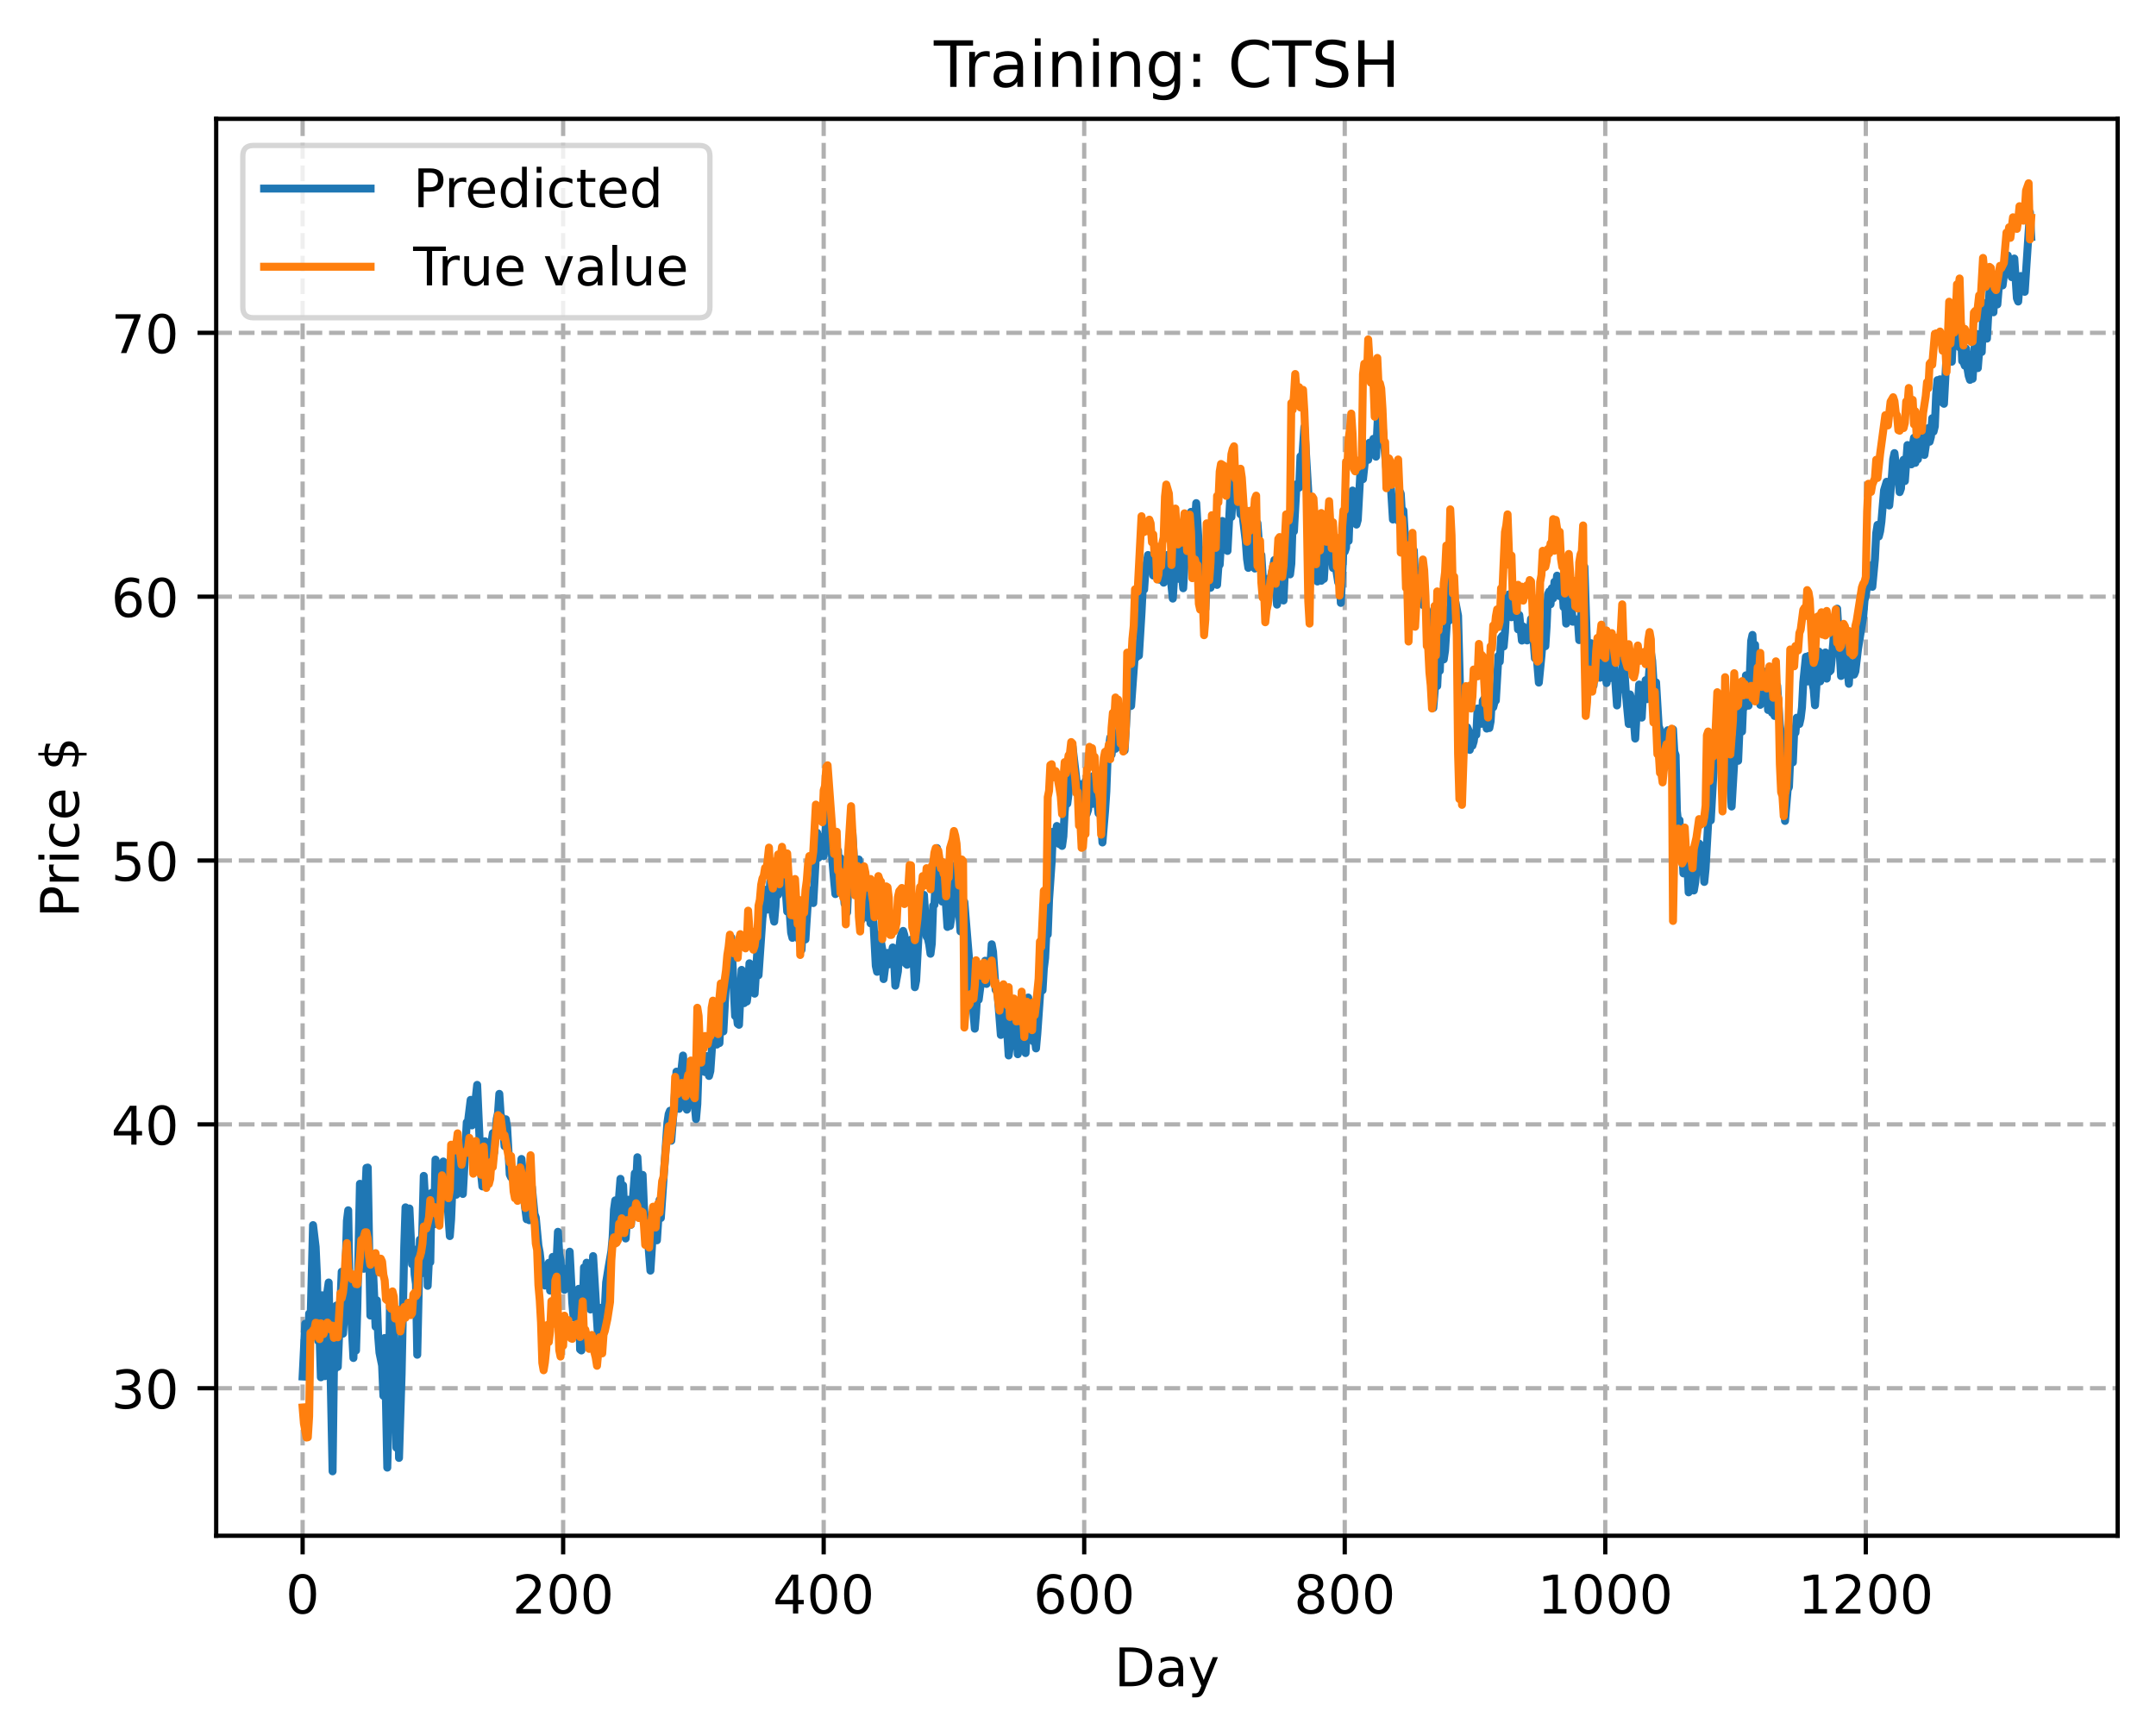 <?xml version="1.0" encoding="utf-8" standalone="no"?>
<!DOCTYPE svg PUBLIC "-//W3C//DTD SVG 1.1//EN"
  "http://www.w3.org/Graphics/SVG/1.1/DTD/svg11.dtd">
<!-- Created with matplotlib (https://matplotlib.org/) -->
<svg height="325.986pt" version="1.1" viewBox="0 0 404.923 325.986" width="404.923pt" xmlns="http://www.w3.org/2000/svg" xmlns:xlink="http://www.w3.org/1999/xlink">
 <defs>
  <style type="text/css">
*{stroke-linecap:butt;stroke-linejoin:round;}
  </style>
 </defs>
 <g id="figure_1">
  <g id="patch_1">
   <path d="M 0 325.986 
L 404.923 325.986 
L 404.923 0 
L 0 0 
z
" style="fill:#ffffff;"/>
  </g>
  <g id="axes_1">
   <g id="patch_2">
    <path d="M 40.603 288.43 
L 397.723 288.43 
L 397.723 22.318 
L 40.603 22.318 
z
" style="fill:#ffffff;"/>
   </g>
   <g id="matplotlib.axis_1">
    <g id="xtick_1">
     <g id="line2d_1">
      <path clip-path="url(#p30712994b9)" d="M 56.836 288.43 
L 56.836 22.318 
" style="fill:none;stroke:#b0b0b0;stroke-dasharray:2.96,1.28;stroke-dashoffset:0;stroke-width:0.8;"/>
     </g>
     <g id="line2d_2">
      <defs>
       <path d="M 0 0 
L 0 3.5 
" id="ma470e4ac8a" style="stroke:#000000;stroke-width:0.8;"/>
      </defs>
      <g>
       <use style="stroke:#000000;stroke-width:0.8;" x="56.836" xlink:href="#ma470e4ac8a" y="288.43"/>
      </g>
     </g>
     <g id="text_1">
      <!-- 0 -->
      <defs>
       <path d="M 31.781 66.406 
Q 24.172 66.406 20.328 58.906 
Q 16.5 51.422 16.5 36.375 
Q 16.5 21.391 20.328 13.891 
Q 24.172 6.391 31.781 6.391 
Q 39.453 6.391 43.281 13.891 
Q 47.125 21.391 47.125 36.375 
Q 47.125 51.422 43.281 58.906 
Q 39.453 66.406 31.781 66.406 
z
M 31.781 74.219 
Q 44.047 74.219 50.516 64.516 
Q 56.984 54.828 56.984 36.375 
Q 56.984 17.969 50.516 8.266 
Q 44.047 -1.422 31.781 -1.422 
Q 19.531 -1.422 13.062 8.266 
Q 6.594 17.969 6.594 36.375 
Q 6.594 54.828 13.062 64.516 
Q 19.531 74.219 31.781 74.219 
z
" id="DejaVuSans-48"/>
      </defs>
      <g transform="translate(53.655 303.029)scale(0.1 -0.1)">
       <use xlink:href="#DejaVuSans-48"/>
      </g>
     </g>
    </g>
    <g id="xtick_2">
     <g id="line2d_3">
      <path clip-path="url(#p30712994b9)" d="M 105.766 288.43 
L 105.766 22.318 
" style="fill:none;stroke:#b0b0b0;stroke-dasharray:2.96,1.28;stroke-dashoffset:0;stroke-width:0.8;"/>
     </g>
     <g id="line2d_4">
      <g>
       <use style="stroke:#000000;stroke-width:0.8;" x="105.766" xlink:href="#ma470e4ac8a" y="288.43"/>
      </g>
     </g>
     <g id="text_2">
      <!-- 200 -->
      <defs>
       <path d="M 19.188 8.297 
L 53.609 8.297 
L 53.609 0 
L 7.328 0 
L 7.328 8.297 
Q 12.938 14.109 22.625 23.891 
Q 32.328 33.688 34.812 36.531 
Q 39.547 41.844 41.422 45.531 
Q 43.312 49.219 43.312 52.781 
Q 43.312 58.594 39.234 62.25 
Q 35.156 65.922 28.609 65.922 
Q 23.969 65.922 18.812 64.312 
Q 13.672 62.703 7.812 59.422 
L 7.812 69.391 
Q 13.766 71.781 18.938 73 
Q 24.125 74.219 28.422 74.219 
Q 39.75 74.219 46.484 68.547 
Q 53.219 62.891 53.219 53.422 
Q 53.219 48.922 51.531 44.891 
Q 49.859 40.875 45.406 35.406 
Q 44.188 33.984 37.641 27.219 
Q 31.109 20.453 19.188 8.297 
z
" id="DejaVuSans-50"/>
      </defs>
      <g transform="translate(96.223 303.029)scale(0.1 -0.1)">
       <use xlink:href="#DejaVuSans-50"/>
       <use x="63.623" xlink:href="#DejaVuSans-48"/>
       <use x="127.246" xlink:href="#DejaVuSans-48"/>
      </g>
     </g>
    </g>
    <g id="xtick_3">
     <g id="line2d_5">
      <path clip-path="url(#p30712994b9)" d="M 154.697 288.43 
L 154.697 22.318 
" style="fill:none;stroke:#b0b0b0;stroke-dasharray:2.96,1.28;stroke-dashoffset:0;stroke-width:0.8;"/>
     </g>
     <g id="line2d_6">
      <g>
       <use style="stroke:#000000;stroke-width:0.8;" x="154.697" xlink:href="#ma470e4ac8a" y="288.43"/>
      </g>
     </g>
     <g id="text_3">
      <!-- 400 -->
      <defs>
       <path d="M 37.797 64.312 
L 12.891 25.391 
L 37.797 25.391 
z
M 35.203 72.906 
L 47.609 72.906 
L 47.609 25.391 
L 58.016 25.391 
L 58.016 17.188 
L 47.609 17.188 
L 47.609 0 
L 37.797 0 
L 37.797 17.188 
L 4.891 17.188 
L 4.891 26.703 
z
" id="DejaVuSans-52"/>
      </defs>
      <g transform="translate(145.153 303.029)scale(0.1 -0.1)">
       <use xlink:href="#DejaVuSans-52"/>
       <use x="63.623" xlink:href="#DejaVuSans-48"/>
       <use x="127.246" xlink:href="#DejaVuSans-48"/>
      </g>
     </g>
    </g>
    <g id="xtick_4">
     <g id="line2d_7">
      <path clip-path="url(#p30712994b9)" d="M 203.628 288.43 
L 203.628 22.318 
" style="fill:none;stroke:#b0b0b0;stroke-dasharray:2.96,1.28;stroke-dashoffset:0;stroke-width:0.8;"/>
     </g>
     <g id="line2d_8">
      <g>
       <use style="stroke:#000000;stroke-width:0.8;" x="203.628" xlink:href="#ma470e4ac8a" y="288.43"/>
      </g>
     </g>
     <g id="text_4">
      <!-- 600 -->
      <defs>
       <path d="M 33.016 40.375 
Q 26.375 40.375 22.484 35.828 
Q 18.609 31.297 18.609 23.391 
Q 18.609 15.531 22.484 10.953 
Q 26.375 6.391 33.016 6.391 
Q 39.656 6.391 43.531 10.953 
Q 47.406 15.531 47.406 23.391 
Q 47.406 31.297 43.531 35.828 
Q 39.656 40.375 33.016 40.375 
z
M 52.594 71.297 
L 52.594 62.312 
Q 48.875 64.062 45.094 64.984 
Q 41.312 65.922 37.594 65.922 
Q 27.828 65.922 22.672 59.328 
Q 17.531 52.734 16.797 39.406 
Q 19.672 43.656 24.016 45.922 
Q 28.375 48.188 33.594 48.188 
Q 44.578 48.188 50.953 41.516 
Q 57.328 34.859 57.328 23.391 
Q 57.328 12.156 50.688 5.359 
Q 44.047 -1.422 33.016 -1.422 
Q 20.359 -1.422 13.672 8.266 
Q 6.984 17.969 6.984 36.375 
Q 6.984 53.656 15.188 63.938 
Q 23.391 74.219 37.203 74.219 
Q 40.922 74.219 44.703 73.484 
Q 48.484 72.75 52.594 71.297 
z
" id="DejaVuSans-54"/>
      </defs>
      <g transform="translate(194.084 303.029)scale(0.1 -0.1)">
       <use xlink:href="#DejaVuSans-54"/>
       <use x="63.623" xlink:href="#DejaVuSans-48"/>
       <use x="127.246" xlink:href="#DejaVuSans-48"/>
      </g>
     </g>
    </g>
    <g id="xtick_5">
     <g id="line2d_9">
      <path clip-path="url(#p30712994b9)" d="M 252.558 288.43 
L 252.558 22.318 
" style="fill:none;stroke:#b0b0b0;stroke-dasharray:2.96,1.28;stroke-dashoffset:0;stroke-width:0.8;"/>
     </g>
     <g id="line2d_10">
      <g>
       <use style="stroke:#000000;stroke-width:0.8;" x="252.558" xlink:href="#ma470e4ac8a" y="288.43"/>
      </g>
     </g>
     <g id="text_5">
      <!-- 800 -->
      <defs>
       <path d="M 31.781 34.625 
Q 24.75 34.625 20.719 30.859 
Q 16.703 27.094 16.703 20.516 
Q 16.703 13.922 20.719 10.156 
Q 24.75 6.391 31.781 6.391 
Q 38.812 6.391 42.859 10.172 
Q 46.922 13.969 46.922 20.516 
Q 46.922 27.094 42.891 30.859 
Q 38.875 34.625 31.781 34.625 
z
M 21.922 38.812 
Q 15.578 40.375 12.031 44.719 
Q 8.5 49.078 8.5 55.328 
Q 8.5 64.062 14.719 69.141 
Q 20.953 74.219 31.781 74.219 
Q 42.672 74.219 48.875 69.141 
Q 55.078 64.062 55.078 55.328 
Q 55.078 49.078 51.531 44.719 
Q 48 40.375 41.703 38.812 
Q 48.828 37.156 52.797 32.312 
Q 56.781 27.484 56.781 20.516 
Q 56.781 9.906 50.312 4.234 
Q 43.844 -1.422 31.781 -1.422 
Q 19.734 -1.422 13.25 4.234 
Q 6.781 9.906 6.781 20.516 
Q 6.781 27.484 10.781 32.312 
Q 14.797 37.156 21.922 38.812 
z
M 18.312 54.391 
Q 18.312 48.734 21.844 45.562 
Q 25.391 42.391 31.781 42.391 
Q 38.141 42.391 41.719 45.562 
Q 45.312 48.734 45.312 54.391 
Q 45.312 60.062 41.719 63.234 
Q 38.141 66.406 31.781 66.406 
Q 25.391 66.406 21.844 63.234 
Q 18.312 60.062 18.312 54.391 
z
" id="DejaVuSans-56"/>
      </defs>
      <g transform="translate(243.015 303.029)scale(0.1 -0.1)">
       <use xlink:href="#DejaVuSans-56"/>
       <use x="63.623" xlink:href="#DejaVuSans-48"/>
       <use x="127.246" xlink:href="#DejaVuSans-48"/>
      </g>
     </g>
    </g>
    <g id="xtick_6">
     <g id="line2d_11">
      <path clip-path="url(#p30712994b9)" d="M 301.489 288.43 
L 301.489 22.318 
" style="fill:none;stroke:#b0b0b0;stroke-dasharray:2.96,1.28;stroke-dashoffset:0;stroke-width:0.8;"/>
     </g>
     <g id="line2d_12">
      <g>
       <use style="stroke:#000000;stroke-width:0.8;" x="301.489" xlink:href="#ma470e4ac8a" y="288.43"/>
      </g>
     </g>
     <g id="text_6">
      <!-- 1000 -->
      <defs>
       <path d="M 12.406 8.297 
L 28.516 8.297 
L 28.516 63.922 
L 10.984 60.406 
L 10.984 69.391 
L 28.422 72.906 
L 38.281 72.906 
L 38.281 8.297 
L 54.391 8.297 
L 54.391 0 
L 12.406 0 
z
" id="DejaVuSans-49"/>
      </defs>
      <g transform="translate(288.764 303.029)scale(0.1 -0.1)">
       <use xlink:href="#DejaVuSans-49"/>
       <use x="63.623" xlink:href="#DejaVuSans-48"/>
       <use x="127.246" xlink:href="#DejaVuSans-48"/>
       <use x="190.869" xlink:href="#DejaVuSans-48"/>
      </g>
     </g>
    </g>
    <g id="xtick_7">
     <g id="line2d_13">
      <path clip-path="url(#p30712994b9)" d="M 350.419 288.43 
L 350.419 22.318 
" style="fill:none;stroke:#b0b0b0;stroke-dasharray:2.96,1.28;stroke-dashoffset:0;stroke-width:0.8;"/>
     </g>
     <g id="line2d_14">
      <g>
       <use style="stroke:#000000;stroke-width:0.8;" x="350.419" xlink:href="#ma470e4ac8a" y="288.43"/>
      </g>
     </g>
     <g id="text_7">
      <!-- 1200 -->
      <g transform="translate(337.694 303.029)scale(0.1 -0.1)">
       <use xlink:href="#DejaVuSans-49"/>
       <use x="63.623" xlink:href="#DejaVuSans-50"/>
       <use x="127.246" xlink:href="#DejaVuSans-48"/>
       <use x="190.869" xlink:href="#DejaVuSans-48"/>
      </g>
     </g>
    </g>
    <g id="text_8">
     <!-- Day -->
     <defs>
      <path d="M 19.672 64.797 
L 19.672 8.109 
L 31.594 8.109 
Q 46.688 8.109 53.688 14.938 
Q 60.688 21.781 60.688 36.531 
Q 60.688 51.172 53.688 57.984 
Q 46.688 64.797 31.594 64.797 
z
M 9.812 72.906 
L 30.078 72.906 
Q 51.266 72.906 61.172 64.094 
Q 71.094 55.281 71.094 36.531 
Q 71.094 17.672 61.125 8.828 
Q 51.172 0 30.078 0 
L 9.812 0 
z
" id="DejaVuSans-68"/>
      <path d="M 34.281 27.484 
Q 23.391 27.484 19.188 25 
Q 14.984 22.516 14.984 16.5 
Q 14.984 11.719 18.141 8.906 
Q 21.297 6.109 26.703 6.109 
Q 34.188 6.109 38.703 11.406 
Q 43.219 16.703 43.219 25.484 
L 43.219 27.484 
z
M 52.203 31.203 
L 52.203 0 
L 43.219 0 
L 43.219 8.297 
Q 40.141 3.328 35.547 0.953 
Q 30.953 -1.422 24.312 -1.422 
Q 15.922 -1.422 10.953 3.297 
Q 6 8.016 6 15.922 
Q 6 25.141 12.172 29.828 
Q 18.359 34.516 30.609 34.516 
L 43.219 34.516 
L 43.219 35.406 
Q 43.219 41.609 39.141 45 
Q 35.062 48.391 27.688 48.391 
Q 23 48.391 18.547 47.266 
Q 14.109 46.141 10.016 43.891 
L 10.016 52.203 
Q 14.938 54.109 19.578 55.047 
Q 24.219 56 28.609 56 
Q 40.484 56 46.344 49.844 
Q 52.203 43.703 52.203 31.203 
z
" id="DejaVuSans-97"/>
      <path d="M 32.172 -5.078 
Q 28.375 -14.844 24.75 -17.812 
Q 21.141 -20.797 15.094 -20.797 
L 7.906 -20.797 
L 7.906 -13.281 
L 13.188 -13.281 
Q 16.891 -13.281 18.938 -11.516 
Q 21 -9.766 23.484 -3.219 
L 25.094 0.875 
L 2.984 54.688 
L 12.5 54.688 
L 29.594 11.922 
L 46.688 54.688 
L 56.203 54.688 
z
" id="DejaVuSans-121"/>
     </defs>
     <g transform="translate(209.29 316.707)scale(0.1 -0.1)">
      <use xlink:href="#DejaVuSans-68"/>
      <use x="77.002" xlink:href="#DejaVuSans-97"/>
      <use x="138.281" xlink:href="#DejaVuSans-121"/>
     </g>
    </g>
   </g>
   <g id="matplotlib.axis_2">
    <g id="ytick_1">
     <g id="line2d_15">
      <path clip-path="url(#p30712994b9)" d="M 40.603 260.725 
L 397.723 260.725 
" style="fill:none;stroke:#b0b0b0;stroke-dasharray:2.96,1.28;stroke-dashoffset:0;stroke-width:0.8;"/>
     </g>
     <g id="line2d_16">
      <defs>
       <path d="M 0 0 
L -3.5 0 
" id="m33ab4863f1" style="stroke:#000000;stroke-width:0.8;"/>
      </defs>
      <g>
       <use style="stroke:#000000;stroke-width:0.8;" x="40.603" xlink:href="#m33ab4863f1" y="260.725"/>
      </g>
     </g>
     <g id="text_9">
      <!-- 30 -->
      <defs>
       <path d="M 40.578 39.312 
Q 47.656 37.797 51.625 33 
Q 55.609 28.219 55.609 21.188 
Q 55.609 10.406 48.188 4.484 
Q 40.766 -1.422 27.094 -1.422 
Q 22.516 -1.422 17.656 -0.516 
Q 12.797 0.391 7.625 2.203 
L 7.625 11.719 
Q 11.719 9.328 16.594 8.109 
Q 21.484 6.891 26.812 6.891 
Q 36.078 6.891 40.938 10.547 
Q 45.797 14.203 45.797 21.188 
Q 45.797 27.641 41.281 31.266 
Q 36.766 34.906 28.719 34.906 
L 20.219 34.906 
L 20.219 43.016 
L 29.109 43.016 
Q 36.375 43.016 40.234 45.922 
Q 44.094 48.828 44.094 54.297 
Q 44.094 59.906 40.109 62.906 
Q 36.141 65.922 28.719 65.922 
Q 24.656 65.922 20.016 65.031 
Q 15.375 64.156 9.812 62.312 
L 9.812 71.094 
Q 15.438 72.656 20.344 73.438 
Q 25.25 74.219 29.594 74.219 
Q 40.828 74.219 47.359 69.109 
Q 53.906 64.016 53.906 55.328 
Q 53.906 49.266 50.438 45.094 
Q 46.969 40.922 40.578 39.312 
z
" id="DejaVuSans-51"/>
      </defs>
      <g transform="translate(20.878 264.524)scale(0.1 -0.1)">
       <use xlink:href="#DejaVuSans-51"/>
       <use x="63.623" xlink:href="#DejaVuSans-48"/>
      </g>
     </g>
    </g>
    <g id="ytick_2">
     <g id="line2d_17">
      <path clip-path="url(#p30712994b9)" d="M 40.603 211.171 
L 397.723 211.171 
" style="fill:none;stroke:#b0b0b0;stroke-dasharray:2.96,1.28;stroke-dashoffset:0;stroke-width:0.8;"/>
     </g>
     <g id="line2d_18">
      <g>
       <use style="stroke:#000000;stroke-width:0.8;" x="40.603" xlink:href="#m33ab4863f1" y="211.171"/>
      </g>
     </g>
     <g id="text_10">
      <!-- 40 -->
      <g transform="translate(20.878 214.971)scale(0.1 -0.1)">
       <use xlink:href="#DejaVuSans-52"/>
       <use x="63.623" xlink:href="#DejaVuSans-48"/>
      </g>
     </g>
    </g>
    <g id="ytick_3">
     <g id="line2d_19">
      <path clip-path="url(#p30712994b9)" d="M 40.603 161.618 
L 397.723 161.618 
" style="fill:none;stroke:#b0b0b0;stroke-dasharray:2.96,1.28;stroke-dashoffset:0;stroke-width:0.8;"/>
     </g>
     <g id="line2d_20">
      <g>
       <use style="stroke:#000000;stroke-width:0.8;" x="40.603" xlink:href="#m33ab4863f1" y="161.618"/>
      </g>
     </g>
     <g id="text_11">
      <!-- 50 -->
      <defs>
       <path d="M 10.797 72.906 
L 49.516 72.906 
L 49.516 64.594 
L 19.828 64.594 
L 19.828 46.734 
Q 21.969 47.469 24.109 47.828 
Q 26.266 48.188 28.422 48.188 
Q 40.625 48.188 47.75 41.5 
Q 54.891 34.812 54.891 23.391 
Q 54.891 11.625 47.562 5.094 
Q 40.234 -1.422 26.906 -1.422 
Q 22.312 -1.422 17.547 -0.641 
Q 12.797 0.141 7.719 1.703 
L 7.719 11.625 
Q 12.109 9.234 16.797 8.062 
Q 21.484 6.891 26.703 6.891 
Q 35.156 6.891 40.078 11.328 
Q 45.016 15.766 45.016 23.391 
Q 45.016 31 40.078 35.438 
Q 35.156 39.891 26.703 39.891 
Q 22.75 39.891 18.812 39.016 
Q 14.891 38.141 10.797 36.281 
z
" id="DejaVuSans-53"/>
      </defs>
      <g transform="translate(20.878 165.417)scale(0.1 -0.1)">
       <use xlink:href="#DejaVuSans-53"/>
       <use x="63.623" xlink:href="#DejaVuSans-48"/>
      </g>
     </g>
    </g>
    <g id="ytick_4">
     <g id="line2d_21">
      <path clip-path="url(#p30712994b9)" d="M 40.603 112.064 
L 397.723 112.064 
" style="fill:none;stroke:#b0b0b0;stroke-dasharray:2.96,1.28;stroke-dashoffset:0;stroke-width:0.8;"/>
     </g>
     <g id="line2d_22">
      <g>
       <use style="stroke:#000000;stroke-width:0.8;" x="40.603" xlink:href="#m33ab4863f1" y="112.064"/>
      </g>
     </g>
     <g id="text_12">
      <!-- 60 -->
      <g transform="translate(20.878 115.864)scale(0.1 -0.1)">
       <use xlink:href="#DejaVuSans-54"/>
       <use x="63.623" xlink:href="#DejaVuSans-48"/>
      </g>
     </g>
    </g>
    <g id="ytick_5">
     <g id="line2d_23">
      <path clip-path="url(#p30712994b9)" d="M 40.603 62.511 
L 397.723 62.511 
" style="fill:none;stroke:#b0b0b0;stroke-dasharray:2.96,1.28;stroke-dashoffset:0;stroke-width:0.8;"/>
     </g>
     <g id="line2d_24">
      <g>
       <use style="stroke:#000000;stroke-width:0.8;" x="40.603" xlink:href="#m33ab4863f1" y="62.511"/>
      </g>
     </g>
     <g id="text_13">
      <!-- 70 -->
      <defs>
       <path d="M 8.203 72.906 
L 55.078 72.906 
L 55.078 68.703 
L 28.609 0 
L 18.312 0 
L 43.219 64.594 
L 8.203 64.594 
z
" id="DejaVuSans-55"/>
      </defs>
      <g transform="translate(20.878 66.31)scale(0.1 -0.1)">
       <use xlink:href="#DejaVuSans-55"/>
       <use x="63.623" xlink:href="#DejaVuSans-48"/>
      </g>
     </g>
    </g>
    <g id="text_14">
     <!-- Price $ -->
     <defs>
      <path d="M 19.672 64.797 
L 19.672 37.406 
L 32.078 37.406 
Q 38.969 37.406 42.719 40.969 
Q 46.484 44.531 46.484 51.125 
Q 46.484 57.672 42.719 61.234 
Q 38.969 64.797 32.078 64.797 
z
M 9.812 72.906 
L 32.078 72.906 
Q 44.344 72.906 50.609 67.359 
Q 56.891 61.812 56.891 51.125 
Q 56.891 40.328 50.609 34.812 
Q 44.344 29.297 32.078 29.297 
L 19.672 29.297 
L 19.672 0 
L 9.812 0 
z
" id="DejaVuSans-80"/>
      <path d="M 41.109 46.297 
Q 39.594 47.172 37.812 47.578 
Q 36.031 48 33.891 48 
Q 26.266 48 22.188 43.047 
Q 18.109 38.094 18.109 28.812 
L 18.109 0 
L 9.078 0 
L 9.078 54.688 
L 18.109 54.688 
L 18.109 46.188 
Q 20.953 51.172 25.484 53.578 
Q 30.031 56 36.531 56 
Q 37.453 56 38.578 55.875 
Q 39.703 55.766 41.062 55.516 
z
" id="DejaVuSans-114"/>
      <path d="M 9.422 54.688 
L 18.406 54.688 
L 18.406 0 
L 9.422 0 
z
M 9.422 75.984 
L 18.406 75.984 
L 18.406 64.594 
L 9.422 64.594 
z
" id="DejaVuSans-105"/>
      <path d="M 48.781 52.594 
L 48.781 44.188 
Q 44.969 46.297 41.141 47.344 
Q 37.312 48.391 33.406 48.391 
Q 24.656 48.391 19.812 42.844 
Q 14.984 37.312 14.984 27.297 
Q 14.984 17.281 19.812 11.734 
Q 24.656 6.203 33.406 6.203 
Q 37.312 6.203 41.141 7.25 
Q 44.969 8.297 48.781 10.406 
L 48.781 2.094 
Q 45.016 0.344 40.984 -0.531 
Q 36.969 -1.422 32.422 -1.422 
Q 20.062 -1.422 12.781 6.344 
Q 5.516 14.109 5.516 27.297 
Q 5.516 40.672 12.859 48.328 
Q 20.219 56 33.016 56 
Q 37.156 56 41.109 55.141 
Q 45.062 54.297 48.781 52.594 
z
" id="DejaVuSans-99"/>
      <path d="M 56.203 29.594 
L 56.203 25.203 
L 14.891 25.203 
Q 15.484 15.922 20.484 11.062 
Q 25.484 6.203 34.422 6.203 
Q 39.594 6.203 44.453 7.469 
Q 49.312 8.734 54.109 11.281 
L 54.109 2.781 
Q 49.266 0.734 44.188 -0.344 
Q 39.109 -1.422 33.891 -1.422 
Q 20.797 -1.422 13.156 6.188 
Q 5.516 13.812 5.516 26.812 
Q 5.516 40.234 12.766 48.109 
Q 20.016 56 32.328 56 
Q 43.359 56 49.781 48.891 
Q 56.203 41.797 56.203 29.594 
z
M 47.219 32.234 
Q 47.125 39.594 43.094 43.984 
Q 39.062 48.391 32.422 48.391 
Q 24.906 48.391 20.391 44.141 
Q 15.875 39.891 15.188 32.172 
z
" id="DejaVuSans-101"/>
      <path id="DejaVuSans-32"/>
      <path d="M 33.797 -14.703 
L 28.906 -14.703 
L 28.859 0 
Q 23.734 0.094 18.609 1.188 
Q 13.484 2.297 8.297 4.5 
L 8.297 13.281 
Q 13.281 10.156 18.375 8.562 
Q 23.484 6.984 28.906 6.938 
L 28.906 29.203 
Q 18.109 30.953 13.203 35.156 
Q 8.297 39.359 8.297 46.688 
Q 8.297 54.641 13.625 59.219 
Q 18.953 63.812 28.906 64.5 
L 28.906 75.984 
L 33.797 75.984 
L 33.797 64.656 
Q 38.328 64.453 42.578 63.688 
Q 46.828 62.938 50.875 61.625 
L 50.875 53.078 
Q 46.828 55.125 42.547 56.25 
Q 38.281 57.375 33.797 57.562 
L 33.797 36.719 
Q 44.875 35.016 50.094 30.609 
Q 55.328 26.219 55.328 18.609 
Q 55.328 10.359 49.781 5.594 
Q 44.234 0.828 33.797 0.094 
z
M 28.906 37.594 
L 28.906 57.625 
Q 23.25 56.984 20.266 54.391 
Q 17.281 51.812 17.281 47.516 
Q 17.281 43.312 20.031 40.969 
Q 22.797 38.625 28.906 37.594 
z
M 33.797 28.219 
L 33.797 7.078 
Q 39.984 7.906 43.141 10.594 
Q 46.297 13.281 46.297 17.672 
Q 46.297 21.969 43.281 24.5 
Q 40.281 27.047 33.797 28.219 
z
" id="DejaVuSans-36"/>
     </defs>
     <g transform="translate(14.798 172.342)rotate(-90)scale(0.1 -0.1)">
      <use xlink:href="#DejaVuSans-80"/>
      <use x="58.553" xlink:href="#DejaVuSans-114"/>
      <use x="99.666" xlink:href="#DejaVuSans-105"/>
      <use x="127.449" xlink:href="#DejaVuSans-99"/>
      <use x="182.43" xlink:href="#DejaVuSans-101"/>
      <use x="243.953" xlink:href="#DejaVuSans-32"/>
      <use x="275.74" xlink:href="#DejaVuSans-36"/>
     </g>
    </g>
   </g>
   <g id="line2d_25">
    <path clip-path="url(#p30712994b9)" d="M 56.836 258.524 
L 57.325 248.612 
L 57.57 254.514 
L 57.814 255.315 
L 58.059 246.702 
L 58.304 248.897 
L 58.793 230.093 
L 59.282 234.186 
L 59.527 239.529 
L 59.772 251.856 
L 60.016 250.703 
L 60.261 258.671 
L 60.506 243.269 
L 60.75 246.263 
L 60.995 258.462 
L 61.484 242.579 
L 61.729 240.87 
L 62.463 276.334 
L 62.708 257.461 
L 62.952 256.998 
L 63.197 245.185 
L 63.441 256.722 
L 64.175 238.845 
L 64.42 250.482 
L 64.665 246.771 
L 65.154 229.276 
L 65.399 227.307 
L 65.643 241.23 
L 66.377 255.05 
L 66.622 246.833 
L 66.867 253.638 
L 67.111 245.573 
L 67.601 222.331 
L 67.845 222.69 
L 68.09 226.261 
L 68.335 238.293 
L 68.579 224.869 
L 68.824 219.341 
L 69.069 219.285 
L 69.558 247.074 
L 69.802 241.366 
L 70.047 238.276 
L 70.536 249.175 
L 70.781 244.216 
L 71.026 250.966 
L 71.27 254.049 
L 71.76 256.454 
L 72.004 262.157 
L 72.249 251.29 
L 72.738 275.64 
L 72.983 265.854 
L 73.228 245.338 
L 73.472 250.641 
L 73.717 252.954 
L 73.962 247.239 
L 74.206 257.223 
L 74.451 271.896 
L 74.696 255.602 
L 74.94 273.817 
L 75.429 258.034 
L 75.919 234.244 
L 76.163 226.754 
L 76.408 232.906 
L 76.653 228.004 
L 76.897 226.968 
L 77.387 237.435 
L 77.631 234.604 
L 77.876 239.388 
L 78.121 241.129 
L 78.365 254.442 
L 78.855 232.825 
L 79.099 239.203 
L 79.589 220.849 
L 79.833 225.197 
L 80.078 226.874 
L 80.323 241.495 
L 80.567 236.342 
L 80.812 237.059 
L 81.056 224.031 
L 81.301 225.053 
L 81.546 229.944 
L 81.79 217.788 
L 82.035 221.19 
L 82.28 220.852 
L 82.524 222.651 
L 82.769 226.221 
L 83.258 218.146 
L 83.503 221.204 
L 83.748 226.5 
L 83.992 225.069 
L 84.482 232.151 
L 84.726 229.006 
L 85.216 216.905 
L 85.705 224.389 
L 86.194 215.987 
L 86.439 219.497 
L 86.684 220.871 
L 86.928 224.243 
L 87.662 210.781 
L 87.907 210.554 
L 88.396 206.565 
L 88.641 211.36 
L 88.885 208.352 
L 89.13 210.905 
L 89.375 205.992 
L 89.619 203.755 
L 90.353 220.392 
L 90.598 222.822 
L 91.087 214.347 
L 91.577 218.967 
L 91.821 215.767 
L 92.066 218.69 
L 92.311 214.442 
L 92.555 212.83 
L 92.8 216.497 
L 93.289 210.144 
L 93.534 209.016 
L 93.778 205.441 
L 94.023 209.213 
L 94.268 210.193 
L 94.512 212.124 
L 94.757 215.263 
L 95.002 210.21 
L 95.246 211.73 
L 95.736 220.6 
L 95.98 221.111 
L 96.225 219.333 
L 96.47 220.468 
L 96.714 220.178 
L 96.959 222.919 
L 97.204 220.211 
L 97.448 222.339 
L 97.693 220.683 
L 97.938 217.669 
L 98.182 220.554 
L 98.427 225.232 
L 98.916 228.996 
L 99.161 226.814 
L 99.405 229.176 
L 99.895 222.937 
L 100.384 227.98 
L 100.629 228.681 
L 101.118 233.937 
L 101.363 235.231 
L 101.852 239.504 
L 102.097 237.878 
L 102.341 241.444 
L 102.831 239.602 
L 103.075 237.168 
L 103.32 242.397 
L 103.565 241.34 
L 103.809 236.058 
L 104.299 241.871 
L 104.788 231.348 
L 105.032 235.481 
L 105.277 236.724 
L 105.522 241.368 
L 105.766 238.209 
L 106.011 242.246 
L 106.256 239.491 
L 106.5 241.637 
L 106.745 241.445 
L 106.99 235.079 
L 107.479 244.649 
L 107.724 247.422 
L 108.213 243.731 
L 108.458 245.574 
L 108.702 242.053 
L 108.947 253.444 
L 109.192 253.638 
L 109.681 238.031 
L 109.926 240.891 
L 110.17 237.15 
L 110.66 244.42 
L 110.904 245.943 
L 111.393 235.911 
L 112.127 248.049 
L 112.372 251.809 
L 112.861 245.625 
L 113.106 248.946 
L 113.351 250.36 
L 113.84 240.846 
L 114.329 237.83 
L 114.819 235.01 
L 115.063 232.365 
L 115.308 227.192 
L 115.553 225.442 
L 115.797 229.643 
L 116.042 227.706 
L 116.531 221.4 
L 116.776 225.894 
L 117.02 222.626 
L 117.51 232.605 
L 117.999 225.329 
L 118.244 228.46 
L 118.488 230.044 
L 119.222 220.362 
L 119.467 222.442 
L 119.712 217.347 
L 119.956 221.428 
L 120.201 227.816 
L 120.69 220.654 
L 120.935 226.465 
L 121.424 233.481 
L 121.669 232.436 
L 122.158 238.64 
L 122.892 227.136 
L 123.137 229.299 
L 123.381 232.952 
L 123.871 225.369 
L 124.115 228.765 
L 125.339 210.926 
L 125.583 209.233 
L 125.828 208.618 
L 126.073 214.246 
L 126.562 208.024 
L 127.051 201.269 
L 127.541 208.254 
L 127.785 205.327 
L 128.03 200.496 
L 128.275 198.245 
L 128.764 205.739 
L 129.008 208.41 
L 129.253 205.898 
L 129.498 202.072 
L 129.742 205.448 
L 129.987 202.172 
L 130.721 210.175 
L 130.966 207.371 
L 131.21 200.093 
L 131.455 199.823 
L 131.7 200.302 
L 131.944 201.202 
L 132.189 200.387 
L 132.434 201.354 
L 132.678 198.34 
L 133.168 202.081 
L 133.412 201.157 
L 134.146 190.57 
L 134.636 196.186 
L 134.88 193.89 
L 135.125 195.907 
L 135.369 190.092 
L 135.614 188.71 
L 135.859 193.715 
L 136.348 184.511 
L 137.327 176.045 
L 138.061 190.818 
L 138.305 190.137 
L 138.55 192.291 
L 138.795 192.471 
L 139.284 182.156 
L 139.773 188.405 
L 140.018 184.697 
L 140.263 188.109 
L 140.507 186.291 
L 140.752 180.918 
L 140.996 183.29 
L 141.241 183.182 
L 141.486 184.268 
L 141.73 186.624 
L 142.22 178.911 
L 142.464 183.162 
L 143.198 172.399 
L 143.688 168.795 
L 143.932 167.093 
L 144.177 170.824 
L 144.422 168.882 
L 144.666 165.554 
L 145.156 171.831 
L 145.4 173.094 
L 145.645 170.293 
L 145.89 165.229 
L 146.134 168.065 
L 146.379 164.519 
L 146.624 166.849 
L 146.868 164.606 
L 147.113 161.009 
L 147.847 171.204 
L 148.091 170.216 
L 148.336 171.688 
L 148.581 175.155 
L 148.825 176.146 
L 149.07 172.694 
L 149.315 175.78 
L 149.559 171.082 
L 149.804 172.674 
L 150.049 176.443 
L 150.293 171.822 
L 150.538 178.396 
L 150.783 173.449 
L 151.027 170.85 
L 151.272 176.437 
L 151.761 168.868 
L 152.006 168.407 
L 152.251 167.216 
L 152.495 169.347 
L 152.74 169.611 
L 153.474 156.411 
L 153.718 161.1 
L 153.963 157.169 
L 154.208 160.124 
L 154.452 157.636 
L 154.697 160.794 
L 155.431 151.304 
L 155.676 151.232 
L 156.165 159.682 
L 156.654 165.378 
L 156.899 167.923 
L 157.388 159.764 
L 157.633 164.422 
L 157.878 161.184 
L 158.122 165.615 
L 158.367 166.376 
L 158.612 169.727 
L 158.856 166.267 
L 159.101 171.378 
L 159.345 165.665 
L 159.59 165.178 
L 160.079 156.191 
L 160.569 164.331 
L 160.813 167.435 
L 161.058 165.174 
L 161.303 161.425 
L 161.547 164.637 
L 161.792 172.801 
L 162.037 170.349 
L 162.281 169.181 
L 162.526 166.898 
L 162.771 168.766 
L 163.015 172.408 
L 163.26 170.269 
L 163.505 173.417 
L 163.749 171.646 
L 163.994 172.157 
L 164.483 181.4 
L 164.728 182.515 
L 164.972 175.89 
L 165.217 175.521 
L 165.706 178.31 
L 165.951 183.883 
L 166.196 181.992 
L 166.44 179.191 
L 166.685 178.962 
L 166.93 181.128 
L 167.174 179.692 
L 167.419 179.572 
L 167.664 177.947 
L 167.908 180.107 
L 168.153 185.122 
L 168.642 182.424 
L 168.887 178.176 
L 169.132 176.093 
L 169.376 175.253 
L 169.621 174.837 
L 169.866 175.687 
L 170.11 180.965 
L 170.355 181.199 
L 170.6 179.989 
L 171.089 176.476 
L 171.333 177.417 
L 171.578 180.118 
L 171.823 185.409 
L 172.067 184.161 
L 172.801 170.19 
L 173.046 171.164 
L 173.291 173.354 
L 173.535 168.067 
L 174.025 175.896 
L 174.269 176.269 
L 174.514 177.38 
L 174.759 179.128 
L 175.003 177.241 
L 175.248 170.101 
L 175.493 169.95 
L 175.982 159.279 
L 176.716 166.962 
L 176.96 169.339 
L 177.205 162.846 
L 177.939 174.092 
L 178.184 172.217 
L 178.428 173.904 
L 178.918 170.708 
L 179.162 167.674 
L 179.407 162.59 
L 179.652 164.07 
L 180.386 174.929 
L 180.63 174.229 
L 180.875 169.583 
L 181.12 169.404 
L 183.077 193.2 
L 183.321 190.243 
L 183.566 185.878 
L 183.811 187.761 
L 184.3 183.989 
L 184.545 183.853 
L 184.789 184.22 
L 185.034 180.437 
L 185.279 184.791 
L 185.523 184.172 
L 185.768 182 
L 186.013 181.076 
L 186.257 177.347 
L 186.502 178.735 
L 186.991 185.918 
L 187.236 185.002 
L 187.97 194.378 
L 188.215 189.353 
L 188.459 191.689 
L 188.704 190.334 
L 188.948 190.256 
L 189.438 198.229 
L 189.682 196.417 
L 189.927 196.054 
L 190.172 193.646 
L 190.416 192.555 
L 190.661 189.138 
L 191.15 198 
L 191.395 195.162 
L 191.884 195.729 
L 192.129 194.929 
L 192.618 197.782 
L 193.108 187.349 
L 193.597 192.88 
L 193.842 193.327 
L 194.086 195.606 
L 194.331 194.978 
L 194.575 196.908 
L 194.82 194.173 
L 195.554 183.647 
L 195.799 186 
L 196.043 181.935 
L 196.288 179.933 
L 196.533 175.057 
L 196.777 175.515 
L 197.022 169.008 
L 197.511 161.901 
L 197.756 156.211 
L 198.001 157.41 
L 198.245 157.394 
L 198.49 155.13 
L 198.735 157.519 
L 198.979 158.556 
L 199.224 158.1 
L 199.469 158.876 
L 199.713 157.097 
L 199.958 152.399 
L 200.203 150.001 
L 200.447 150.943 
L 200.692 149.013 
L 201.181 140.434 
L 201.426 140.166 
L 202.404 148.509 
L 202.649 147.192 
L 202.894 151.993 
L 203.138 148.245 
L 203.383 151.773 
L 203.872 146.701 
L 204.117 152.835 
L 204.362 152.077 
L 204.606 149.175 
L 204.851 149.29 
L 205.096 150.99 
L 205.34 145.729 
L 205.585 147.918 
L 205.83 148.624 
L 206.319 152.755 
L 206.563 150.421 
L 207.053 158.228 
L 207.542 152.327 
L 207.787 148.635 
L 208.031 142.062 
L 208.521 138.495 
L 208.765 141.751 
L 209.255 137.792 
L 209.499 140.635 
L 209.744 138.615 
L 209.989 140.184 
L 210.233 136.754 
L 210.723 140.508 
L 210.967 137.607 
L 211.212 140.942 
L 211.946 128.27 
L 212.191 131.32 
L 212.435 132.583 
L 212.924 125.818 
L 213.169 122.649 
L 213.414 123.481 
L 213.658 123.209 
L 213.903 123.13 
L 214.392 115.063 
L 214.637 110.124 
L 214.882 110.725 
L 215.126 107.08 
L 215.616 104.232 
L 215.86 106.132 
L 216.105 106.401 
L 216.35 105.264 
L 216.594 108.096 
L 216.839 107.831 
L 217.084 107.373 
L 217.328 104.737 
L 217.573 108.188 
L 217.818 108.882 
L 218.062 104.758 
L 218.307 108.737 
L 218.551 109.435 
L 219.041 105.133 
L 219.285 104.225 
L 219.775 107.711 
L 220.264 112.427 
L 220.509 108.643 
L 220.753 106.825 
L 220.998 103.285 
L 221.243 102.867 
L 221.487 108.73 
L 221.732 104.877 
L 222.221 110.481 
L 222.711 101.837 
L 222.955 103.115 
L 223.2 104.994 
L 223.689 96.132 
L 224.179 101.923 
L 224.668 94.491 
L 225.402 106.66 
L 225.646 109.099 
L 225.891 103.357 
L 226.38 114.431 
L 226.87 104.151 
L 227.114 106.324 
L 227.359 110.391 
L 227.848 101.831 
L 228.582 109.852 
L 228.827 106.445 
L 229.072 106.064 
L 229.561 97.846 
L 229.806 100.189 
L 230.05 100.398 
L 230.295 103.276 
L 230.539 103.472 
L 231.029 94.069 
L 231.273 97.102 
L 231.518 92.998 
L 232.007 89.312 
L 232.252 92.533 
L 232.497 91.324 
L 232.986 96.599 
L 233.231 93.172 
L 233.475 97.612 
L 233.965 101.628 
L 234.209 104.981 
L 234.454 106.655 
L 234.699 102.288 
L 234.943 103.777 
L 235.188 100.326 
L 235.433 102.081 
L 235.677 106.782 
L 236.167 98.252 
L 236.656 105.038 
L 236.9 104.233 
L 237.39 112.149 
L 237.634 108.713 
L 237.879 114.011 
L 238.124 111.772 
L 238.368 111.249 
L 238.613 108.829 
L 239.347 105.179 
L 239.592 110.637 
L 239.836 113.558 
L 240.081 111.951 
L 240.57 105.194 
L 241.06 112.782 
L 241.304 107.421 
L 241.549 105.632 
L 241.794 102.951 
L 242.038 106.47 
L 242.283 107.879 
L 242.527 105.887 
L 242.772 98.189 
L 243.017 99.794 
L 243.506 90.95 
L 243.751 90.996 
L 243.995 91.585 
L 244.24 85.709 
L 244.485 87.332 
L 244.974 80.177 
L 245.708 92.276 
L 246.197 105.822 
L 246.687 99.283 
L 247.421 109.211 
L 247.665 106.358 
L 247.91 102.147 
L 248.155 109.078 
L 248.399 105.885 
L 248.644 108.729 
L 248.888 104.575 
L 249.133 102.556 
L 249.378 103.969 
L 249.622 101.272 
L 249.867 100.745 
L 250.356 106.68 
L 250.601 101.916 
L 250.846 106.309 
L 251.335 109.376 
L 251.58 108.555 
L 251.824 113.234 
L 252.314 102.973 
L 252.558 103.609 
L 252.803 102.878 
L 253.048 97.337 
L 253.292 101.59 
L 253.537 95.278 
L 253.782 94.471 
L 254.026 92.13 
L 254.271 93.491 
L 254.76 98.525 
L 255.005 97.66 
L 255.494 88.79 
L 255.739 86.815 
L 255.983 89.992 
L 256.473 85.443 
L 256.717 84.886 
L 256.962 86.362 
L 257.207 83.133 
L 257.451 84.708 
L 257.696 84.281 
L 257.941 82.418 
L 258.185 85.185 
L 258.43 85.77 
L 258.919 75.386 
L 259.164 79.446 
L 259.409 77.331 
L 260.632 90.867 
L 260.876 87.838 
L 261.121 89.691 
L 261.61 97.571 
L 261.855 94.439 
L 262.1 96.385 
L 262.344 95.589 
L 262.589 97.78 
L 262.834 92.205 
L 263.078 92.692 
L 263.323 96.835 
L 263.568 95.882 
L 263.812 99.914 
L 264.057 100.841 
L 264.302 104.788 
L 264.546 105.423 
L 264.791 108.659 
L 265.036 107.386 
L 265.28 107.804 
L 265.525 103.35 
L 266.014 113.387 
L 266.503 110.056 
L 266.748 108.647 
L 266.993 109.474 
L 267.237 113.631 
L 267.482 111.09 
L 267.727 114.009 
L 267.971 114.561 
L 268.216 119.827 
L 268.461 115.489 
L 269.195 132.953 
L 269.439 129.968 
L 269.684 125.532 
L 269.929 128.848 
L 270.173 123.548 
L 270.418 125.989 
L 270.663 118.635 
L 270.907 120.467 
L 271.152 123.848 
L 271.397 122.201 
L 271.886 114.544 
L 272.131 116.588 
L 272.375 114.958 
L 272.62 107.795 
L 272.864 109.637 
L 273.109 113.39 
L 273.354 113.103 
L 273.843 115.645 
L 274.332 133.963 
L 274.577 131.203 
L 274.822 138.7 
L 275.066 138.845 
L 275.311 138.52 
L 275.556 136.589 
L 275.8 137.144 
L 276.045 140.842 
L 276.29 138.48 
L 276.534 140.062 
L 276.779 139.267 
L 277.024 137.561 
L 277.268 138.006 
L 277.513 133.065 
L 277.758 134.677 
L 278.002 133.111 
L 278.247 135.943 
L 278.491 131.621 
L 278.736 131.232 
L 279.225 136.842 
L 279.47 136.175 
L 279.715 136.737 
L 279.959 135.457 
L 280.204 130.977 
L 280.449 132.836 
L 280.693 131.864 
L 280.938 131.578 
L 281.427 123.154 
L 281.672 124.28 
L 281.917 119.764 
L 282.161 119.408 
L 282.406 121.421 
L 282.651 118.718 
L 282.895 114.237 
L 283.14 112.037 
L 283.385 111.635 
L 283.629 112.43 
L 283.874 115.926 
L 284.118 111.923 
L 284.363 114.733 
L 284.608 110.895 
L 285.097 118.198 
L 285.342 115.507 
L 285.831 120.308 
L 286.076 117.662 
L 286.32 120.17 
L 286.565 119.953 
L 286.81 120.282 
L 287.054 118.267 
L 287.299 118.966 
L 287.544 116.241 
L 287.788 117.353 
L 288.278 123.625 
L 288.522 122.199 
L 289.012 128.202 
L 289.501 123.204 
L 289.746 120.095 
L 289.99 118.711 
L 290.235 121.372 
L 290.479 117.55 
L 290.724 111.627 
L 290.969 111.078 
L 291.213 113.488 
L 291.458 110.467 
L 291.703 112.381 
L 291.947 109.267 
L 292.192 110.414 
L 292.437 108.114 
L 292.681 110.669 
L 292.926 111.958 
L 293.171 108.925 
L 293.415 110.22 
L 293.66 114.027 
L 293.905 112.838 
L 294.149 117.121 
L 294.639 112.143 
L 294.883 110.587 
L 295.373 116.768 
L 295.617 116.744 
L 295.862 116.348 
L 296.106 116.335 
L 296.351 116.653 
L 296.596 120.222 
L 297.085 113.768 
L 297.33 108.997 
L 297.574 106.461 
L 298.064 121.324 
L 298.553 122.574 
L 298.798 120.795 
L 299.287 128.759 
L 299.532 125.96 
L 300.021 124.271 
L 300.266 122.377 
L 300.51 127.283 
L 300.755 126.582 
L 301 123.575 
L 301.244 126.149 
L 301.489 126.037 
L 301.734 128.286 
L 301.978 125.945 
L 302.223 127.429 
L 302.467 123.294 
L 302.712 123.447 
L 302.957 121.911 
L 303.691 132.493 
L 303.935 128.438 
L 304.18 129.567 
L 304.669 126.378 
L 304.914 123.284 
L 305.403 130.816 
L 305.893 135.979 
L 306.137 130.425 
L 306.382 131.307 
L 306.627 136.138 
L 306.871 135.559 
L 307.116 138.712 
L 307.361 134.183 
L 307.605 132.83 
L 307.85 128.562 
L 308.094 130.915 
L 308.339 134.78 
L 308.584 129.966 
L 308.828 130.975 
L 309.073 127.74 
L 309.318 131.312 
L 310.052 122.432 
L 310.296 124.075 
L 310.786 131.836 
L 311.03 128.155 
L 311.52 136.358 
L 311.764 137.035 
L 312.009 139.451 
L 312.254 138.708 
L 312.498 144.324 
L 312.743 144.031 
L 313.232 137.148 
L 313.477 141.416 
L 313.966 139.602 
L 314.211 136.979 
L 314.455 141.162 
L 314.7 141.846 
L 314.945 152.339 
L 315.189 154.563 
L 315.434 154.034 
L 315.679 161.472 
L 315.923 159.446 
L 316.168 164.038 
L 316.413 163.226 
L 316.657 161.651 
L 316.902 162.053 
L 317.147 167.595 
L 317.391 166.937 
L 317.636 162.024 
L 318.125 167.245 
L 318.37 165.813 
L 318.859 160.388 
L 319.104 158.42 
L 319.349 158.689 
L 319.593 163.531 
L 319.838 161.551 
L 320.082 165.638 
L 320.327 163.2 
L 321.061 150.126 
L 321.306 154.084 
L 322.04 140.894 
L 322.529 135.992 
L 322.774 134.467 
L 323.752 146.323 
L 323.997 143.823 
L 324.242 137.713 
L 324.486 139.418 
L 324.731 145.094 
L 324.976 147.149 
L 325.22 151.476 
L 325.954 138.918 
L 326.199 141.729 
L 326.443 142.891 
L 326.933 131.451 
L 327.177 137.392 
L 327.422 131.277 
L 327.667 132.808 
L 327.911 126.833 
L 328.401 132.534 
L 328.89 120.385 
L 329.135 119.244 
L 329.379 124.473 
L 329.624 121.09 
L 329.869 129.024 
L 330.113 127.27 
L 330.358 126.513 
L 330.603 132.379 
L 330.847 128.75 
L 331.092 131.853 
L 331.337 130.247 
L 331.581 126.137 
L 332.07 133.347 
L 332.315 133.18 
L 332.56 130.27 
L 332.804 133.871 
L 333.049 133.207 
L 333.294 134.467 
L 333.783 128.798 
L 334.272 136.083 
L 334.517 138.22 
L 335.251 154.184 
L 335.74 148.333 
L 335.985 147.839 
L 336.23 142.315 
L 336.474 140.822 
L 336.719 143.18 
L 336.964 137.564 
L 337.208 137.611 
L 337.453 134.796 
L 337.698 135.68 
L 337.942 135.981 
L 338.187 134.889 
L 338.431 132.886 
L 338.676 128.141 
L 339.165 123.359 
L 339.41 127.99 
L 339.655 123.203 
L 340.389 128.273 
L 340.633 129.502 
L 340.878 132.452 
L 341.123 129.097 
L 341.367 123.903 
L 341.612 122.374 
L 341.857 127.98 
L 342.101 126.286 
L 342.346 122.775 
L 342.591 126.343 
L 342.835 122.534 
L 343.08 127.453 
L 343.325 123.894 
L 343.569 126.17 
L 343.814 125.925 
L 344.303 120.778 
L 344.548 117.097 
L 344.792 116.689 
L 345.037 114.316 
L 345.771 126.963 
L 346.016 126.204 
L 346.505 118.64 
L 346.994 125.751 
L 347.239 128.425 
L 347.484 124.408 
L 347.728 126.785 
L 347.973 125.744 
L 348.218 126.702 
L 348.462 126.095 
L 348.952 121.917 
L 349.93 115.833 
L 350.175 112.769 
L 350.419 111.829 
L 351.153 106.176 
L 351.398 109.473 
L 351.643 110.218 
L 352.132 104.98 
L 352.377 100.127 
L 352.621 98.578 
L 352.866 100.754 
L 353.111 99.765 
L 353.355 97.96 
L 353.845 92.087 
L 354.334 90.482 
L 354.579 93.596 
L 354.823 94.937 
L 355.313 89.576 
L 355.557 86.261 
L 355.802 85.098 
L 356.046 87.228 
L 356.291 87.672 
L 356.536 88.856 
L 356.78 92.43 
L 357.025 91.745 
L 357.27 87.131 
L 357.514 86.345 
L 357.759 90.353 
L 358.248 83.587 
L 358.493 85.303 
L 358.738 83.941 
L 358.982 87.213 
L 359.227 83.781 
L 359.472 82.214 
L 359.716 86.935 
L 359.961 83.166 
L 360.206 86.265 
L 360.45 83.142 
L 360.695 82.607 
L 360.94 80.187 
L 361.184 84.9 
L 361.429 85.448 
L 362.163 80.397 
L 362.407 82.962 
L 362.652 82.035 
L 362.897 78.546 
L 363.141 81.061 
L 363.386 80.069 
L 363.631 74.144 
L 363.875 71.392 
L 364.12 74.133 
L 364.365 71.241 
L 364.609 71.849 
L 364.854 75.628 
L 365.099 75.84 
L 365.588 66.674 
L 365.833 68.012 
L 366.077 67.399 
L 366.322 66.202 
L 366.567 67.936 
L 366.811 62.994 
L 367.056 60.444 
L 367.301 64.931 
L 367.545 60.861 
L 367.79 62.084 
L 368.034 65.241 
L 368.279 62.183 
L 368.524 67.809 
L 368.768 67.97 
L 369.013 68.682 
L 369.258 65.46 
L 369.502 69.135 
L 369.747 70.592 
L 369.992 71.345 
L 370.236 66.638 
L 370.481 71.139 
L 370.97 63.344 
L 371.215 62.703 
L 371.46 69.134 
L 371.949 62.896 
L 372.194 66.11 
L 372.438 60.056 
L 372.683 56.909 
L 373.172 63.596 
L 373.662 54.571 
L 373.906 51.94 
L 374.151 57.456 
L 374.395 58.656 
L 374.64 53.54 
L 374.885 57.226 
L 375.129 57.178 
L 375.619 51.207 
L 375.863 50.641 
L 376.108 53.609 
L 376.353 51.799 
L 376.597 49.101 
L 377.087 47.981 
L 377.331 51.469 
L 377.576 48.69 
L 377.821 52.049 
L 378.065 51.226 
L 378.31 48.554 
L 378.799 56.029 
L 379.044 56.632 
L 379.289 53.445 
L 379.533 51.842 
L 379.778 53.633 
L 380.022 51.954 
L 380.267 54.808 
L 381.246 39.89 
L 381.49 44.497 
L 381.49 44.497 
" style="fill:none;stroke:#1f77b4;stroke-linecap:square;stroke-width:1.5;"/>
   </g>
   <g id="line2d_26">
    <path clip-path="url(#p30712994b9)" d="M 56.836 264.342 
L 57.081 267.365 
L 57.57 269.991 
L 57.814 269.942 
L 58.059 266.027 
L 58.304 250.319 
L 58.548 251.31 
L 58.793 249.823 
L 59.038 249.724 
L 59.282 248.436 
L 59.527 248.485 
L 60.016 251.508 
L 60.261 248.535 
L 60.75 250.566 
L 61.484 248.386 
L 61.729 248.683 
L 61.974 249.476 
L 62.218 249.774 
L 62.463 248.981 
L 62.708 251.26 
L 62.952 250.12 
L 63.197 250.269 
L 63.441 251.161 
L 63.931 242.886 
L 64.175 243.827 
L 64.42 242.737 
L 64.665 240.408 
L 64.909 235.849 
L 65.154 233.47 
L 65.399 238.327 
L 65.643 239.169 
L 65.888 239.417 
L 66.133 240.259 
L 66.377 239.367 
L 66.622 239.764 
L 66.867 241.151 
L 67.111 241.201 
L 67.601 236.196 
L 67.845 232.876 
L 68.09 233.173 
L 68.579 231.439 
L 68.824 231.439 
L 69.069 232.628 
L 69.313 236.047 
L 69.558 237.534 
L 69.802 236.394 
L 70.047 237.088 
L 70.292 236.444 
L 70.536 235.353 
L 70.781 237.088 
L 71.026 237.484 
L 71.27 239.02 
L 71.515 236.394 
L 71.76 236.939 
L 72.004 239.417 
L 72.249 240.457 
L 72.494 244.025 
L 72.738 244.224 
L 72.983 242.886 
L 73.228 245.462 
L 73.472 245.809 
L 73.717 242.539 
L 73.962 243.53 
L 74.206 247.643 
L 74.451 245.859 
L 74.696 245.958 
L 75.185 250.071 
L 75.919 245.462 
L 76.163 247.494 
L 76.408 247.048 
L 76.653 244.67 
L 77.142 246.999 
L 77.387 246.652 
L 77.631 243.084 
L 77.876 242.787 
L 78.121 243.431 
L 78.365 243.034 
L 78.61 236.543 
L 78.855 236.047 
L 79.099 235.155 
L 79.344 233.57 
L 79.589 230.349 
L 80.078 230.745 
L 80.567 228.664 
L 80.812 225.393 
L 81.056 227.871 
L 81.301 226.731 
L 81.546 226.682 
L 81.79 227.673 
L 82.28 228.515 
L 82.524 230.2 
L 83.014 220.735 
L 83.258 222.668 
L 83.503 223.114 
L 83.748 222.271 
L 83.992 224.799 
L 84.237 225.046 
L 84.482 223.461 
L 84.726 214.987 
L 84.971 214.987 
L 85.216 215.73 
L 85.46 216.077 
L 85.705 214.838 
L 85.95 212.856 
L 86.194 215.631 
L 86.439 216.721 
L 86.684 218.753 
L 86.928 217.068 
L 87.662 216.077 
L 87.907 215.681 
L 88.151 213.699 
L 88.396 216.721 
L 88.641 215.284 
L 88.885 220.438 
L 89.13 214.838 
L 89.375 214.293 
L 89.619 218.307 
L 89.864 219.595 
L 90.353 220.636 
L 90.598 219.001 
L 90.843 215.334 
L 91.332 223.114 
L 91.577 220.141 
L 91.821 222.37 
L 92.066 221.429 
L 92.311 218.158 
L 92.555 219.199 
L 93.289 211.568 
L 93.534 209.437 
L 93.778 209.833 
L 94.023 209.883 
L 94.512 213.6 
L 94.757 213.203 
L 95.736 218.357 
L 95.98 217.118 
L 96.47 223.808 
L 96.714 225.046 
L 96.959 224.501 
L 97.204 225.542 
L 97.448 219.546 
L 97.693 219.249 
L 97.938 220.19 
L 98.182 223.758 
L 98.427 224.848 
L 98.672 226.88 
L 98.916 224.551 
L 99.161 224.997 
L 99.65 216.969 
L 100.139 228.366 
L 100.384 229.457 
L 100.629 233.57 
L 100.873 234.759 
L 101.118 241.349 
L 101.363 244.124 
L 101.607 248.386 
L 101.852 255.968 
L 102.097 257.355 
L 102.341 255.869 
L 102.586 253.49 
L 102.831 248.832 
L 103.075 252.053 
L 103.32 249.972 
L 103.565 244.372 
L 104.054 248.634 
L 104.299 240.507 
L 104.543 239.764 
L 105.032 253.589 
L 105.277 254.778 
L 105.522 249.724 
L 105.766 252.747 
L 106.011 247.098 
L 106.256 249.476 
L 106.5 249.328 
L 106.745 247.94 
L 106.99 250.566 
L 107.234 251.359 
L 107.479 251.458 
L 107.968 248.832 
L 108.213 249.179 
L 108.458 248.634 
L 108.702 248.782 
L 108.947 251.111 
L 109.436 244.422 
L 109.681 250.566 
L 109.926 249.724 
L 110.17 250.814 
L 110.415 251.062 
L 110.66 253.341 
L 111.149 250.715 
L 111.393 251.954 
L 111.638 253.986 
L 111.883 254.977 
L 112.127 256.513 
L 112.617 251.161 
L 113.106 254.184 
L 113.351 250.666 
L 113.595 249.972 
L 114.085 247.692 
L 114.574 244.521 
L 114.819 236.741 
L 115.063 233.371 
L 115.308 232.38 
L 115.553 233.57 
L 115.797 233.421 
L 116.042 232.975 
L 116.287 229.803 
L 116.531 230.101 
L 116.776 228.812 
L 117.265 231.587 
L 117.51 229.457 
L 117.754 229.159 
L 118.244 230.051 
L 118.488 230.002 
L 118.733 227.326 
L 118.978 227.227 
L 119.222 227.524 
L 119.467 225.988 
L 119.712 226.483 
L 119.956 228.763 
L 120.446 227.524 
L 120.69 227.673 
L 120.935 230.051 
L 121.18 233.817 
L 121.424 232.331 
L 121.914 234.313 
L 122.158 229.754 
L 122.403 229.11 
L 122.648 226.632 
L 122.892 226.979 
L 123.137 230.547 
L 123.381 226.583 
L 123.626 225.988 
L 123.871 227.772 
L 124.36 221.825 
L 124.605 221.082 
L 125.094 215.334 
L 125.583 211.518 
L 125.828 214.145 
L 126.562 208.446 
L 126.807 202.252 
L 127.051 204.63 
L 127.296 205.473 
L 127.541 205.126 
L 127.785 203.986 
L 128.03 203.391 
L 128.275 203.788 
L 128.519 204.482 
L 128.764 205.919 
L 129.008 203.144 
L 129.253 201.855 
L 129.498 202.4 
L 129.742 199.179 
L 129.987 201.013 
L 130.232 205.77 
L 130.476 206.266 
L 130.721 200.765 
L 130.966 189.269 
L 131.21 190.805 
L 131.455 196.553 
L 131.7 199.576 
L 131.944 196.404 
L 132.189 196.9 
L 132.434 194.571 
L 132.678 194.819 
L 132.923 196.107 
L 133.168 194.819 
L 133.412 194.621 
L 133.657 189.269 
L 133.902 187.931 
L 134.146 192.688 
L 134.391 193.976 
L 134.636 192.49 
L 134.88 194.224 
L 135.125 187.386 
L 135.369 184.71 
L 135.614 187.633 
L 136.348 182.282 
L 136.593 179.408 
L 136.837 177.871 
L 137.082 175.542 
L 137.327 177.624 
L 137.571 177.921 
L 137.816 179.061 
L 138.061 177.128 
L 138.55 179.903 
L 138.795 176.385 
L 139.039 175.443 
L 139.529 177.574 
L 139.773 176.88 
L 140.018 178.119 
L 140.263 177.029 
L 140.507 171.033 
L 140.752 174.502 
L 140.996 174.799 
L 141.241 177.723 
L 141.486 178.367 
L 141.73 177.624 
L 141.975 175.691 
L 142.22 175.988 
L 142.464 170.092 
L 142.709 169.001 
L 142.954 166.177 
L 143.198 164.988 
L 143.443 164.492 
L 143.688 163.005 
L 143.932 163.699 
L 144.422 159.19 
L 144.666 164.492 
L 145.156 166.871 
L 145.645 161.717 
L 145.89 162.758 
L 146.134 160.478 
L 146.379 166.078 
L 146.624 160.825 
L 146.868 159.041 
L 147.602 164.294 
L 147.847 160.28 
L 148.336 168.357 
L 148.581 171.875 
L 148.825 169.646 
L 149.07 171.975 
L 149.315 165.087 
L 149.804 173.56 
L 150.049 169.001 
L 150.293 179.358 
L 150.783 169.051 
L 151.027 171.429 
L 151.272 167.217 
L 151.517 165.434 
L 151.761 162.213 
L 152.006 160.775 
L 152.251 161.469 
L 152.495 161.667 
L 152.74 159.983 
L 153.229 151.113 
L 153.474 153.541 
L 153.718 153.442 
L 153.963 153.689 
L 154.208 151.559 
L 154.452 154.433 
L 154.697 148.437 
L 154.942 147.644 
L 155.186 144.026 
L 155.431 143.729 
L 156.654 160.379 
L 156.899 156.415 
L 157.144 156.217 
L 157.388 163.55 
L 157.633 163.501 
L 157.878 167.763 
L 158.122 166.226 
L 158.367 168.605 
L 158.612 166.078 
L 158.856 173.61 
L 159.101 163.154 
L 159.835 151.41 
L 160.324 160.676 
L 160.569 168.159 
L 161.058 162.659 
L 161.303 172.173 
L 161.547 174.948 
L 161.792 169.15 
L 162.037 167.118 
L 162.281 162.708 
L 162.526 163.848 
L 162.771 166.672 
L 163.015 165.979 
L 163.26 166.821 
L 163.505 165.087 
L 163.749 167.911 
L 163.994 169.348 
L 164.239 172.272 
L 164.483 171.975 
L 164.972 164.542 
L 165.217 165.285 
L 165.462 165.582 
L 165.706 176.385 
L 165.951 171.529 
L 166.196 172.916 
L 166.44 166.474 
L 166.685 166.623 
L 166.93 168.605 
L 167.174 175.592 
L 167.419 175.592 
L 167.664 173.56 
L 167.908 174.948 
L 168.153 174.452 
L 168.398 173.263 
L 168.642 168.456 
L 168.887 167.366 
L 169.376 166.771 
L 169.866 169.794 
L 170.11 169.051 
L 170.355 168.902 
L 170.6 166.573 
L 170.844 162.46 
L 171.089 162.51 
L 171.333 174.155 
L 171.578 174.997 
L 171.823 176.583 
L 172.312 172.668 
L 172.801 166.573 
L 173.046 166.821 
L 173.291 164.542 
L 173.535 164.74 
L 173.78 166.276 
L 174.025 163.055 
L 174.269 164.641 
L 174.514 165.087 
L 174.759 167.019 
L 175.003 162.609 
L 175.248 162.262 
L 175.493 160.131 
L 175.737 159.289 
L 176.227 159.784 
L 176.716 163.105 
L 176.96 161.866 
L 177.205 164.046 
L 177.45 164.542 
L 177.694 168.357 
L 177.939 164.393 
L 178.184 164.839 
L 178.428 159.289 
L 178.918 157.654 
L 179.162 156.068 
L 179.407 156.96 
L 179.652 158.446 
L 180.141 166.325 
L 180.386 165.136 
L 180.63 161.42 
L 180.875 161.717 
L 181.12 192.985 
L 181.364 189.467 
L 181.609 189.021 
L 181.854 188.922 
L 182.098 188.575 
L 182.343 186.692 
L 182.588 187.287 
L 182.832 187.584 
L 183.077 185.057 
L 183.321 180.349 
L 183.566 181.39 
L 183.811 181.39 
L 184.055 181.142 
L 184.3 183.273 
L 184.545 182.777 
L 184.789 180.795 
L 185.034 184.066 
L 185.523 182.034 
L 185.768 181.836 
L 186.257 180.399 
L 186.747 184.958 
L 186.991 184.462 
L 187.725 189.814 
L 187.97 186.494 
L 188.215 187.485 
L 188.459 184.858 
L 189.193 188.823 
L 189.438 185.404 
L 189.682 191.003 
L 189.927 187.633 
L 190.172 189.517 
L 190.416 187.534 
L 190.906 191.846 
L 191.15 189.467 
L 191.395 190.161 
L 191.64 191.846 
L 191.884 186.246 
L 192.374 194.769 
L 192.863 188.129 
L 193.352 190.755 
L 193.597 190.359 
L 193.842 193.481 
L 194.086 188.228 
L 194.331 190.656 
L 194.575 188.773 
L 195.065 183.818 
L 195.309 176.831 
L 195.554 177.871 
L 196.043 167.317 
L 196.288 167.118 
L 196.533 169.1 
L 196.777 149.725 
L 197.022 148.536 
L 197.267 143.68 
L 197.511 143.531 
L 197.756 146.009 
L 198.001 145.563 
L 198.245 144.819 
L 198.49 145.364 
L 198.979 148.04 
L 199.224 149.576 
L 199.469 152.896 
L 199.713 146.455 
L 199.958 143.134 
L 200.203 145.265 
L 200.692 141.846 
L 200.936 141.549 
L 201.181 139.368 
L 201.426 139.616 
L 201.67 144.175 
L 201.915 145.959 
L 202.16 148.982 
L 202.404 148.734 
L 202.649 155.077 
L 202.894 154.135 
L 203.138 159.239 
L 203.383 159.091 
L 203.628 155.622 
L 203.872 156.663 
L 204.117 144.522 
L 204.362 144.324 
L 204.606 140.26 
L 204.851 140.706 
L 205.096 140.508 
L 205.34 142.589 
L 205.585 142.143 
L 206.074 148.437 
L 206.319 148.387 
L 206.563 150.022 
L 206.808 156.762 
L 207.297 142.391 
L 207.542 141.202 
L 207.787 141.053 
L 208.031 141.053 
L 208.276 139.765 
L 208.521 142.589 
L 208.765 136.693 
L 209.01 133.868 
L 209.255 135.503 
L 209.499 130.994 
L 209.744 131.638 
L 209.989 131.39 
L 210.478 139.666 
L 210.723 134.463 
L 210.967 141.152 
L 211.212 140.26 
L 211.457 136.346 
L 211.701 122.57 
L 212.191 124.75 
L 212.435 124.701 
L 212.68 119.993 
L 212.924 117.565 
L 213.169 110.677 
L 213.658 111.123 
L 214.392 96.951 
L 214.637 100.023 
L 214.882 99.924 
L 215.371 98.239 
L 215.616 99.775 
L 215.86 97.595 
L 216.105 98.289 
L 216.35 101.856 
L 216.594 100.37 
L 216.839 104.086 
L 217.084 102.55 
L 217.328 108.843 
L 217.573 107.902 
L 217.818 103.888 
L 218.062 106.366 
L 218.307 102.005 
L 218.551 100.915 
L 218.796 93.284 
L 219.041 91.004 
L 219.53 92.689 
L 219.775 97.347 
L 220.019 106.118 
L 220.264 99.527 
L 220.753 95.514 
L 220.998 100.221 
L 221.243 102.253 
L 221.487 99.329 
L 221.732 100.072 
L 221.977 101.906 
L 222.466 96.406 
L 222.711 98.189 
L 222.955 103.492 
L 223.445 96.653 
L 223.689 99.924 
L 223.934 108.596 
L 224.423 105.077 
L 224.668 106.068 
L 224.912 106.118 
L 225.157 113.402 
L 225.402 114.493 
L 225.646 110.429 
L 225.891 112.461 
L 226.136 119.299 
L 226.38 116.326 
L 226.625 98.289 
L 226.87 107.109 
L 227.114 108.992 
L 227.359 105.573 
L 227.604 96.752 
L 228.338 102.897 
L 228.582 93.135 
L 228.827 94.374 
L 229.072 88.576 
L 229.316 87.139 
L 229.806 87.436 
L 230.05 88.229 
L 230.295 93.135 
L 230.539 88.873 
L 230.784 88.081 
L 231.029 88.675 
L 231.273 85.306 
L 231.518 84.314 
L 231.763 83.819 
L 232.007 89.914 
L 232.252 89.27 
L 232.497 94.275 
L 232.741 93.68 
L 232.986 88.031 
L 233.231 89.716 
L 233.72 97.297 
L 233.965 98.586 
L 234.209 101.757 
L 234.454 95.96 
L 234.699 99.726 
L 234.943 96.207 
L 235.188 95.761 
L 235.433 97.099 
L 235.677 93.73 
L 235.922 93.085 
L 236.167 106.267 
L 236.411 106.663 
L 236.656 101.559 
L 236.9 109.438 
L 237.145 112.263 
L 237.39 110.578 
L 237.634 116.871 
L 237.879 114.592 
L 238.124 113.501 
L 238.613 109.042 
L 239.102 106.267 
L 239.347 109.141 
L 239.592 109.636 
L 240.081 101.212 
L 240.326 100.865 
L 240.815 108.348 
L 241.06 106.267 
L 241.549 96.604 
L 241.794 96.703 
L 242.038 97.793 
L 242.283 95.761 
L 242.527 75.692 
L 242.772 76.981 
L 243.017 74.305 
L 243.261 70.241 
L 243.506 73.512 
L 243.751 75.048 
L 243.995 72.719 
L 244.24 76.535 
L 244.485 74.156 
L 244.729 73.214 
L 244.974 77.228 
L 245.219 83.819 
L 245.708 112.907 
L 245.953 117.119 
L 246.197 101.361 
L 246.442 93.234 
L 246.687 93.631 
L 246.931 97.496 
L 247.176 105.969 
L 247.421 99.478 
L 247.665 97.892 
L 247.91 103.393 
L 248.155 96.356 
L 248.399 101.51 
L 248.644 99.032 
L 248.888 98.239 
L 249.133 101.757 
L 249.622 94.126 
L 250.112 102.996 
L 250.356 98.09 
L 250.601 102.847 
L 250.846 100.915 
L 251.09 106.514 
L 251.335 105.672 
L 251.58 111.866 
L 251.824 109.19 
L 252.069 99.131 
L 252.314 95.86 
L 252.558 95.86 
L 252.803 86.743 
L 253.048 87.387 
L 253.292 82.382 
L 253.537 80.548 
L 253.782 77.674 
L 254.026 81.391 
L 254.271 88.081 
L 254.515 88.527 
L 254.76 87.783 
L 255.005 87.783 
L 255.494 86.297 
L 255.739 87.436 
L 255.983 70.291 
L 256.228 68.309 
L 256.473 70.192 
L 256.717 71.133 
L 256.962 63.75 
L 257.451 71.877 
L 257.696 70.291 
L 257.941 71.728 
L 258.185 78.269 
L 258.43 76.535 
L 258.675 67.219 
L 258.919 72.57 
L 259.164 71.976 
L 259.409 72.967 
L 259.653 76.832 
L 259.898 82.828 
L 260.143 83.026 
L 260.387 91.698 
L 260.632 85.999 
L 260.876 86.098 
L 261.121 86.643 
L 261.366 91.054 
L 261.61 89.369 
L 261.855 89.914 
L 262.1 88.626 
L 262.344 89.369 
L 262.589 86.297 
L 262.834 92.045 
L 263.078 103.789 
L 263.323 97.397 
L 263.568 102.154 
L 263.812 102.104 
L 264.057 110.429 
L 264.302 110.231 
L 264.546 120.489 
L 264.791 113.254 
L 265.036 109.537 
L 265.28 100.072 
L 265.77 117.714 
L 266.014 113.353 
L 266.748 108.447 
L 266.993 109.587 
L 267.237 105.077 
L 267.482 107.109 
L 267.727 111.965 
L 267.971 121.331 
L 268.216 121.331 
L 268.461 126.286 
L 268.705 128.714 
L 268.95 133.075 
L 269.195 131.291 
L 269.439 113.799 
L 269.684 123.115 
L 269.929 111.073 
L 270.173 118.457 
L 270.418 112.362 
L 270.663 115.781 
L 270.907 116.722 
L 271.152 109.537 
L 271.397 107.506 
L 271.641 102.451 
L 271.886 107.06 
L 272.131 105.424 
L 272.375 95.662 
L 272.62 100.518 
L 272.864 111.47 
L 273.109 108.298 
L 273.598 119.299 
L 273.843 141.549 
L 274.088 150.072 
L 274.332 145.166 
L 274.577 151.162 
L 275.311 128.863 
L 275.556 131.836 
L 275.8 132.381 
L 276.045 128.764 
L 276.29 133.075 
L 276.534 130.944 
L 276.779 125.741 
L 277.024 126.732 
L 277.268 126.336 
L 277.513 127.03 
L 277.758 120.934 
L 278.002 123.561 
L 278.247 122.966 
L 278.491 123.264 
L 278.981 132.233 
L 279.225 131.638 
L 279.47 134.76 
L 279.959 121.38 
L 280.204 121.826 
L 280.449 117.466 
L 280.693 118.358 
L 280.938 115.781 
L 281.183 114.443 
L 281.427 117.763 
L 281.672 116.722 
L 281.917 110.479 
L 282.161 111.172 
L 282.651 99.924 
L 282.895 98.685 
L 283.14 96.604 
L 283.385 103.343 
L 283.629 106.217 
L 283.874 104.334 
L 284.118 112.114 
L 284.363 111.272 
L 284.608 112.164 
L 284.852 114.74 
L 285.097 109.835 
L 285.342 110.281 
L 285.586 111.718 
L 285.831 110.181 
L 286.076 112.808 
L 286.32 111.618 
L 286.565 111.817 
L 286.81 109.884 
L 287.054 111.024 
L 287.299 108.943 
L 287.544 109.19 
L 287.788 113.402 
L 288.033 120.142 
L 288.278 120.142 
L 288.522 123.709 
L 288.767 124.255 
L 289.012 124.007 
L 289.256 109.339 
L 289.501 108.001 
L 289.746 103.442 
L 289.99 106.614 
L 290.235 106.465 
L 290.479 105.375 
L 290.724 103.095 
L 290.969 103.938 
L 291.213 102.055 
L 291.458 102.104 
L 291.703 97.496 
L 291.947 103.442 
L 292.192 97.644 
L 292.681 100.865 
L 292.926 99.874 
L 293.171 104.929 
L 293.415 106.465 
L 293.66 105.424 
L 293.905 111.47 
L 294.149 110.33 
L 294.394 108.447 
L 294.639 104.037 
L 295.128 110.726 
L 295.373 111.817 
L 295.617 109.091 
L 295.862 113.898 
L 296.106 113.501 
L 296.351 114.294 
L 296.596 105.622 
L 296.84 104.136 
L 297.085 103.541 
L 297.33 98.685 
L 297.574 121.926 
L 297.819 134.463 
L 298.064 131.886 
L 298.308 126.484 
L 298.553 125.741 
L 298.798 125.939 
L 299.042 129.904 
L 299.287 128.07 
L 299.532 127.723 
L 299.776 122.322 
L 300.021 119.795 
L 300.266 120.191 
L 300.51 119.547 
L 300.755 117.317 
L 301 123.164 
L 301.244 122.074 
L 301.489 123.61 
L 301.734 118.407 
L 301.978 120.439 
L 302.467 119.993 
L 302.712 118.903 
L 303.446 124.502 
L 303.691 119.745 
L 303.935 122.718 
L 304.18 121.232 
L 304.425 118.16 
L 304.669 113.501 
L 304.914 120.439 
L 305.159 123.61 
L 305.648 125.295 
L 305.893 120.984 
L 306.137 122.57 
L 306.382 125.444 
L 306.627 126.93 
L 306.871 127.228 
L 307.116 126.237 
L 307.605 121.232 
L 307.85 123.61 
L 308.094 124.106 
L 308.339 122.619 
L 308.584 122.718 
L 308.828 122.421 
L 309.073 124.75 
L 309.318 124.007 
L 309.562 120.191 
L 309.807 118.705 
L 310.052 120.092 
L 310.296 131.093 
L 310.541 135.701 
L 310.786 129.904 
L 311.275 141.648 
L 311.52 141.301 
L 311.764 145.166 
L 312.009 145.117 
L 312.254 146.95 
L 312.498 144.522 
L 312.743 140.756 
L 312.988 139.765 
L 313.232 141.053 
L 313.477 139.814 
L 313.722 137.386 
L 313.966 136.841 
L 314.211 172.966 
L 314.455 159.636 
L 314.7 161.172 
L 314.945 157.158 
L 315.189 155.622 
L 315.434 159.884 
L 315.679 159.388 
L 315.923 162.163 
L 316.168 161.717 
L 316.413 155.424 
L 316.657 159.933 
L 316.902 161.122 
L 317.391 159.685 
L 317.881 163.055 
L 318.125 159.388 
L 318.615 157.307 
L 319.104 153.838 
L 319.349 154.928 
L 319.593 154.185 
L 319.838 154.631 
L 320.082 153.442 
L 320.327 151.311 
L 320.572 138.08 
L 320.816 137.386 
L 321.061 146.702 
L 321.306 142.738 
L 321.55 142.044 
L 321.795 142.044 
L 322.04 140.954 
L 322.529 130.003 
L 323.018 136.346 
L 323.508 152.401 
L 323.752 145.513 
L 323.997 127.178 
L 324.242 133.719 
L 324.486 136.445 
L 324.731 141.4 
L 324.976 141.697 
L 325.465 135.355 
L 325.71 126.435 
L 325.954 131.043 
L 326.199 132.679 
L 326.443 132.431 
L 326.688 128.467 
L 326.933 130.201 
L 327.177 127.922 
L 327.422 130.597 
L 327.667 128.467 
L 327.911 129.805 
L 328.156 130.498 
L 328.401 129.656 
L 328.645 129.458 
L 328.89 128.814 
L 329.135 131.143 
L 329.379 130.994 
L 329.624 131.737 
L 329.869 129.309 
L 330.113 125.345 
L 330.358 126.484 
L 330.603 122.619 
L 330.847 129.012 
L 331.092 128.615 
L 331.337 126.881 
L 331.581 126.98 
L 331.826 129.309 
L 332.07 129.012 
L 332.315 125.147 
L 332.56 128.665 
L 332.804 127.674 
L 333.049 131.043 
L 333.294 128.863 
L 333.538 124.205 
L 333.783 130.548 
L 334.028 131.242 
L 334.272 143.481 
L 334.517 148.784 
L 334.762 149.477 
L 335.006 153.293 
L 335.251 149.23 
L 335.496 147.941 
L 335.74 142.837 
L 336.23 121.975 
L 336.474 124.948 
L 336.719 123.759 
L 336.964 125.147 
L 337.208 121.331 
L 337.453 121.48 
L 337.698 122.173 
L 337.942 118.903 
L 338.187 118.259 
L 338.676 114.542 
L 338.921 114.146 
L 339.165 115.682 
L 339.41 110.826 
L 339.655 111.222 
L 339.899 112.659 
L 340.389 122.768 
L 340.633 124.502 
L 340.878 123.61 
L 341.123 118.308 
L 341.367 115.781 
L 341.612 116.227 
L 342.101 114.988 
L 342.346 119.2 
L 342.591 117.119 
L 342.835 119.349 
L 343.08 114.74 
L 343.325 118.209 
L 343.569 118.903 
L 343.814 118.457 
L 344.058 116.822 
L 344.303 116.623 
L 344.548 115.83 
L 344.792 114.443 
L 345.037 120.736 
L 345.282 120.934 
L 345.526 121.678 
L 345.771 121.281 
L 346.016 119.844 
L 346.26 117.168 
L 346.505 117.614 
L 346.994 120.241 
L 347.239 118.506 
L 347.484 122.619 
L 347.728 122.124 
L 347.973 123.065 
L 348.218 122.718 
L 348.462 117.565 
L 348.707 116.574 
L 349.686 110.33 
L 349.93 109.636 
L 350.175 109.289 
L 350.419 108.348 
L 350.664 96.108 
L 350.909 90.856 
L 351.153 91.401 
L 351.398 92.392 
L 351.643 91.004 
L 352.132 89.815 
L 352.377 86.346 
L 352.621 89.765 
L 353.111 85.206 
L 354.089 77.972 
L 354.334 78.418 
L 354.579 79.904 
L 355.068 75.444 
L 355.557 74.602 
L 355.802 75.345 
L 356.046 77.575 
L 356.291 78.021 
L 356.536 80.796 
L 356.78 80.895 
L 357.025 80.202 
L 357.27 80.003 
L 357.514 80.4 
L 357.759 79.409 
L 358.004 75.395 
L 358.248 76.039 
L 358.493 72.868 
L 358.738 76.782 
L 358.982 75.494 
L 359.227 75.098 
L 359.472 79.706 
L 359.716 77.228 
L 359.961 81.639 
L 360.695 77.922 
L 360.94 80.895 
L 361.184 77.575 
L 361.674 74.404 
L 361.918 71.777 
L 362.163 72.917 
L 362.407 68.309 
L 362.652 68.011 
L 362.897 68.507 
L 363.386 62.709 
L 363.631 62.61 
L 363.875 62.709 
L 364.12 62.66 
L 364.365 62.263 
L 364.854 65.881 
L 365.099 65.881 
L 365.343 64.939 
L 365.588 69.845 
L 366.077 56.664 
L 366.322 64.543 
L 366.811 57.506 
L 367.056 62.461 
L 367.301 59.488 
L 367.545 53.393 
L 367.79 54.236 
L 368.034 52.303 
L 368.279 60.578 
L 368.524 62.164 
L 368.768 64.89 
L 369.013 61.768 
L 369.258 62.412 
L 369.502 63.403 
L 369.747 63.601 
L 369.992 62.709 
L 370.236 64.245 
L 370.481 64.146 
L 370.726 58.695 
L 370.97 58.398 
L 371.215 59.835 
L 371.704 55.474 
L 371.949 57.06 
L 372.438 48.438 
L 372.928 53.889 
L 373.172 53.492 
L 373.417 52.402 
L 373.662 50.123 
L 373.906 50.321 
L 374.151 53.294 
L 374.395 52.303 
L 374.64 54.136 
L 374.885 54.483 
L 375.619 49.924 
L 375.863 50.37 
L 376.353 49.379 
L 376.842 43.681 
L 377.087 44.424 
L 377.331 42.69 
L 377.576 44.672 
L 378.065 40.807 
L 378.555 42.838 
L 378.799 42.987 
L 379.044 41.352 
L 379.289 38.725 
L 379.533 40.707 
L 379.778 39.27 
L 380.022 41.451 
L 380.267 39.815 
L 380.512 35.802 
L 381.001 34.414 
L 381.246 44.969 
L 381.49 40.906 
L 381.49 40.906 
" style="fill:none;stroke:#ff7f0e;stroke-linecap:square;stroke-width:1.5;"/>
   </g>
   <g id="patch_3">
    <path d="M 40.603 288.43 
L 40.603 22.318 
" style="fill:none;stroke:#000000;stroke-linecap:square;stroke-linejoin:miter;stroke-width:0.8;"/>
   </g>
   <g id="patch_4">
    <path d="M 397.723 288.43 
L 397.723 22.318 
" style="fill:none;stroke:#000000;stroke-linecap:square;stroke-linejoin:miter;stroke-width:0.8;"/>
   </g>
   <g id="patch_5">
    <path d="M 40.603 288.43 
L 397.723 288.43 
" style="fill:none;stroke:#000000;stroke-linecap:square;stroke-linejoin:miter;stroke-width:0.8;"/>
   </g>
   <g id="patch_6">
    <path d="M 40.603 22.318 
L 397.723 22.318 
" style="fill:none;stroke:#000000;stroke-linecap:square;stroke-linejoin:miter;stroke-width:0.8;"/>
   </g>
   <g id="text_15">
    <!-- Training: CTSH -->
    <defs>
     <path d="M -0.297 72.906 
L 61.375 72.906 
L 61.375 64.594 
L 35.5 64.594 
L 35.5 0 
L 25.594 0 
L 25.594 64.594 
L -0.297 64.594 
z
" id="DejaVuSans-84"/>
     <path d="M 54.891 33.016 
L 54.891 0 
L 45.906 0 
L 45.906 32.719 
Q 45.906 40.484 42.875 44.328 
Q 39.844 48.188 33.797 48.188 
Q 26.516 48.188 22.312 43.547 
Q 18.109 38.922 18.109 30.906 
L 18.109 0 
L 9.078 0 
L 9.078 54.688 
L 18.109 54.688 
L 18.109 46.188 
Q 21.344 51.125 25.703 53.562 
Q 30.078 56 35.797 56 
Q 45.219 56 50.047 50.172 
Q 54.891 44.344 54.891 33.016 
z
" id="DejaVuSans-110"/>
     <path d="M 45.406 27.984 
Q 45.406 37.75 41.375 43.109 
Q 37.359 48.484 30.078 48.484 
Q 22.859 48.484 18.828 43.109 
Q 14.797 37.75 14.797 27.984 
Q 14.797 18.266 18.828 12.891 
Q 22.859 7.516 30.078 7.516 
Q 37.359 7.516 41.375 12.891 
Q 45.406 18.266 45.406 27.984 
z
M 54.391 6.781 
Q 54.391 -7.172 48.188 -13.984 
Q 42 -20.797 29.203 -20.797 
Q 24.469 -20.797 20.266 -20.094 
Q 16.062 -19.391 12.109 -17.922 
L 12.109 -9.188 
Q 16.062 -11.328 19.922 -12.344 
Q 23.781 -13.375 27.781 -13.375 
Q 36.625 -13.375 41.016 -8.766 
Q 45.406 -4.156 45.406 5.172 
L 45.406 9.625 
Q 42.625 4.781 38.281 2.391 
Q 33.938 0 27.875 0 
Q 17.828 0 11.672 7.656 
Q 5.516 15.328 5.516 27.984 
Q 5.516 40.672 11.672 48.328 
Q 17.828 56 27.875 56 
Q 33.938 56 38.281 53.609 
Q 42.625 51.219 45.406 46.391 
L 45.406 54.688 
L 54.391 54.688 
z
" id="DejaVuSans-103"/>
     <path d="M 11.719 12.406 
L 22.016 12.406 
L 22.016 0 
L 11.719 0 
z
M 11.719 51.703 
L 22.016 51.703 
L 22.016 39.312 
L 11.719 39.312 
z
" id="DejaVuSans-58"/>
     <path d="M 64.406 67.281 
L 64.406 56.891 
Q 59.422 61.531 53.781 63.812 
Q 48.141 66.109 41.797 66.109 
Q 29.297 66.109 22.656 58.469 
Q 16.016 50.828 16.016 36.375 
Q 16.016 21.969 22.656 14.328 
Q 29.297 6.688 41.797 6.688 
Q 48.141 6.688 53.781 8.984 
Q 59.422 11.281 64.406 15.922 
L 64.406 5.609 
Q 59.234 2.094 53.438 0.328 
Q 47.656 -1.422 41.219 -1.422 
Q 24.656 -1.422 15.125 8.703 
Q 5.609 18.844 5.609 36.375 
Q 5.609 53.953 15.125 64.078 
Q 24.656 74.219 41.219 74.219 
Q 47.75 74.219 53.531 72.484 
Q 59.328 70.75 64.406 67.281 
z
" id="DejaVuSans-67"/>
     <path d="M 53.516 70.516 
L 53.516 60.891 
Q 47.906 63.578 42.922 64.891 
Q 37.938 66.219 33.297 66.219 
Q 25.25 66.219 20.875 63.094 
Q 16.5 59.969 16.5 54.203 
Q 16.5 49.359 19.406 46.891 
Q 22.312 44.438 30.422 42.922 
L 36.375 41.703 
Q 47.406 39.594 52.656 34.297 
Q 57.906 29 57.906 20.125 
Q 57.906 9.516 50.797 4.047 
Q 43.703 -1.422 29.984 -1.422 
Q 24.812 -1.422 18.969 -0.25 
Q 13.141 0.922 6.891 3.219 
L 6.891 13.375 
Q 12.891 10.016 18.656 8.297 
Q 24.422 6.594 29.984 6.594 
Q 38.422 6.594 43.016 9.906 
Q 47.609 13.234 47.609 19.391 
Q 47.609 24.75 44.312 27.781 
Q 41.016 30.812 33.5 32.328 
L 27.484 33.5 
Q 16.453 35.688 11.516 40.375 
Q 6.594 45.062 6.594 53.422 
Q 6.594 63.094 13.406 68.656 
Q 20.219 74.219 32.172 74.219 
Q 37.312 74.219 42.625 73.281 
Q 47.953 72.359 53.516 70.516 
z
" id="DejaVuSans-83"/>
     <path d="M 9.812 72.906 
L 19.672 72.906 
L 19.672 43.016 
L 55.516 43.016 
L 55.516 72.906 
L 65.375 72.906 
L 65.375 0 
L 55.516 0 
L 55.516 34.719 
L 19.672 34.719 
L 19.672 0 
L 9.812 0 
z
" id="DejaVuSans-72"/>
    </defs>
    <g transform="translate(175.388 16.318)scale(0.12 -0.12)">
     <use xlink:href="#DejaVuSans-84"/>
     <use x="46.334" xlink:href="#DejaVuSans-114"/>
     <use x="87.447" xlink:href="#DejaVuSans-97"/>
     <use x="148.727" xlink:href="#DejaVuSans-105"/>
     <use x="176.51" xlink:href="#DejaVuSans-110"/>
     <use x="239.889" xlink:href="#DejaVuSans-105"/>
     <use x="267.672" xlink:href="#DejaVuSans-110"/>
     <use x="331.051" xlink:href="#DejaVuSans-103"/>
     <use x="394.527" xlink:href="#DejaVuSans-58"/>
     <use x="428.219" xlink:href="#DejaVuSans-32"/>
     <use x="460.006" xlink:href="#DejaVuSans-67"/>
     <use x="529.83" xlink:href="#DejaVuSans-84"/>
     <use x="590.914" xlink:href="#DejaVuSans-83"/>
     <use x="654.391" xlink:href="#DejaVuSans-72"/>
    </g>
   </g>
   <g id="legend_1">
    <g id="patch_7">
     <path d="M 47.603 59.674 
L 131.331 59.674 
Q 133.331 59.674 133.331 57.674 
L 133.331 29.318 
Q 133.331 27.318 131.331 27.318 
L 47.603 27.318 
Q 45.603 27.318 45.603 29.318 
L 45.603 57.674 
Q 45.603 59.674 47.603 59.674 
z
" style="fill:#ffffff;opacity:0.8;stroke:#cccccc;stroke-linejoin:miter;"/>
    </g>
    <g id="line2d_27">
     <path d="M 49.603 35.417 
L 69.603 35.417 
" style="fill:none;stroke:#1f77b4;stroke-linecap:square;stroke-width:1.5;"/>
    </g>
    <g id="line2d_28"/>
    <g id="text_16">
     <!-- Predicted -->
     <defs>
      <path d="M 45.406 46.391 
L 45.406 75.984 
L 54.391 75.984 
L 54.391 0 
L 45.406 0 
L 45.406 8.203 
Q 42.578 3.328 38.25 0.953 
Q 33.938 -1.422 27.875 -1.422 
Q 17.969 -1.422 11.734 6.484 
Q 5.516 14.406 5.516 27.297 
Q 5.516 40.188 11.734 48.094 
Q 17.969 56 27.875 56 
Q 33.938 56 38.25 53.625 
Q 42.578 51.266 45.406 46.391 
z
M 14.797 27.297 
Q 14.797 17.391 18.875 11.75 
Q 22.953 6.109 30.078 6.109 
Q 37.203 6.109 41.297 11.75 
Q 45.406 17.391 45.406 27.297 
Q 45.406 37.203 41.297 42.844 
Q 37.203 48.484 30.078 48.484 
Q 22.953 48.484 18.875 42.844 
Q 14.797 37.203 14.797 27.297 
z
" id="DejaVuSans-100"/>
      <path d="M 18.312 70.219 
L 18.312 54.688 
L 36.812 54.688 
L 36.812 47.703 
L 18.312 47.703 
L 18.312 18.016 
Q 18.312 11.328 20.141 9.422 
Q 21.969 7.516 27.594 7.516 
L 36.812 7.516 
L 36.812 0 
L 27.594 0 
Q 17.188 0 13.234 3.875 
Q 9.281 7.766 9.281 18.016 
L 9.281 47.703 
L 2.688 47.703 
L 2.688 54.688 
L 9.281 54.688 
L 9.281 70.219 
z
" id="DejaVuSans-116"/>
     </defs>
     <g transform="translate(77.603 38.917)scale(0.1 -0.1)">
      <use xlink:href="#DejaVuSans-80"/>
      <use x="58.553" xlink:href="#DejaVuSans-114"/>
      <use x="97.416" xlink:href="#DejaVuSans-101"/>
      <use x="158.939" xlink:href="#DejaVuSans-100"/>
      <use x="222.416" xlink:href="#DejaVuSans-105"/>
      <use x="250.199" xlink:href="#DejaVuSans-99"/>
      <use x="305.18" xlink:href="#DejaVuSans-116"/>
      <use x="344.389" xlink:href="#DejaVuSans-101"/>
      <use x="405.912" xlink:href="#DejaVuSans-100"/>
     </g>
    </g>
    <g id="line2d_29">
     <path d="M 49.603 50.095 
L 69.603 50.095 
" style="fill:none;stroke:#ff7f0e;stroke-linecap:square;stroke-width:1.5;"/>
    </g>
    <g id="line2d_30"/>
    <g id="text_17">
     <!-- True value -->
     <defs>
      <path d="M 8.5 21.578 
L 8.5 54.688 
L 17.484 54.688 
L 17.484 21.922 
Q 17.484 14.156 20.5 10.266 
Q 23.531 6.391 29.594 6.391 
Q 36.859 6.391 41.078 11.031 
Q 45.312 15.672 45.312 23.688 
L 45.312 54.688 
L 54.297 54.688 
L 54.297 0 
L 45.312 0 
L 45.312 8.406 
Q 42.047 3.422 37.719 1 
Q 33.406 -1.422 27.688 -1.422 
Q 18.266 -1.422 13.375 4.438 
Q 8.5 10.297 8.5 21.578 
z
M 31.109 56 
z
" id="DejaVuSans-117"/>
      <path d="M 2.984 54.688 
L 12.5 54.688 
L 29.594 8.797 
L 46.688 54.688 
L 56.203 54.688 
L 35.688 0 
L 23.484 0 
z
" id="DejaVuSans-118"/>
      <path d="M 9.422 75.984 
L 18.406 75.984 
L 18.406 0 
L 9.422 0 
z
" id="DejaVuSans-108"/>
     </defs>
     <g transform="translate(77.603 53.595)scale(0.1 -0.1)">
      <use xlink:href="#DejaVuSans-84"/>
      <use x="46.334" xlink:href="#DejaVuSans-114"/>
      <use x="87.447" xlink:href="#DejaVuSans-117"/>
      <use x="150.826" xlink:href="#DejaVuSans-101"/>
      <use x="212.35" xlink:href="#DejaVuSans-32"/>
      <use x="244.137" xlink:href="#DejaVuSans-118"/>
      <use x="303.316" xlink:href="#DejaVuSans-97"/>
      <use x="364.596" xlink:href="#DejaVuSans-108"/>
      <use x="392.379" xlink:href="#DejaVuSans-117"/>
      <use x="455.758" xlink:href="#DejaVuSans-101"/>
     </g>
    </g>
   </g>
  </g>
 </g>
 <defs>
  <clipPath id="p30712994b9">
   <rect height="266.112" width="357.12" x="40.603" y="22.318"/>
  </clipPath>
 </defs>
</svg>
